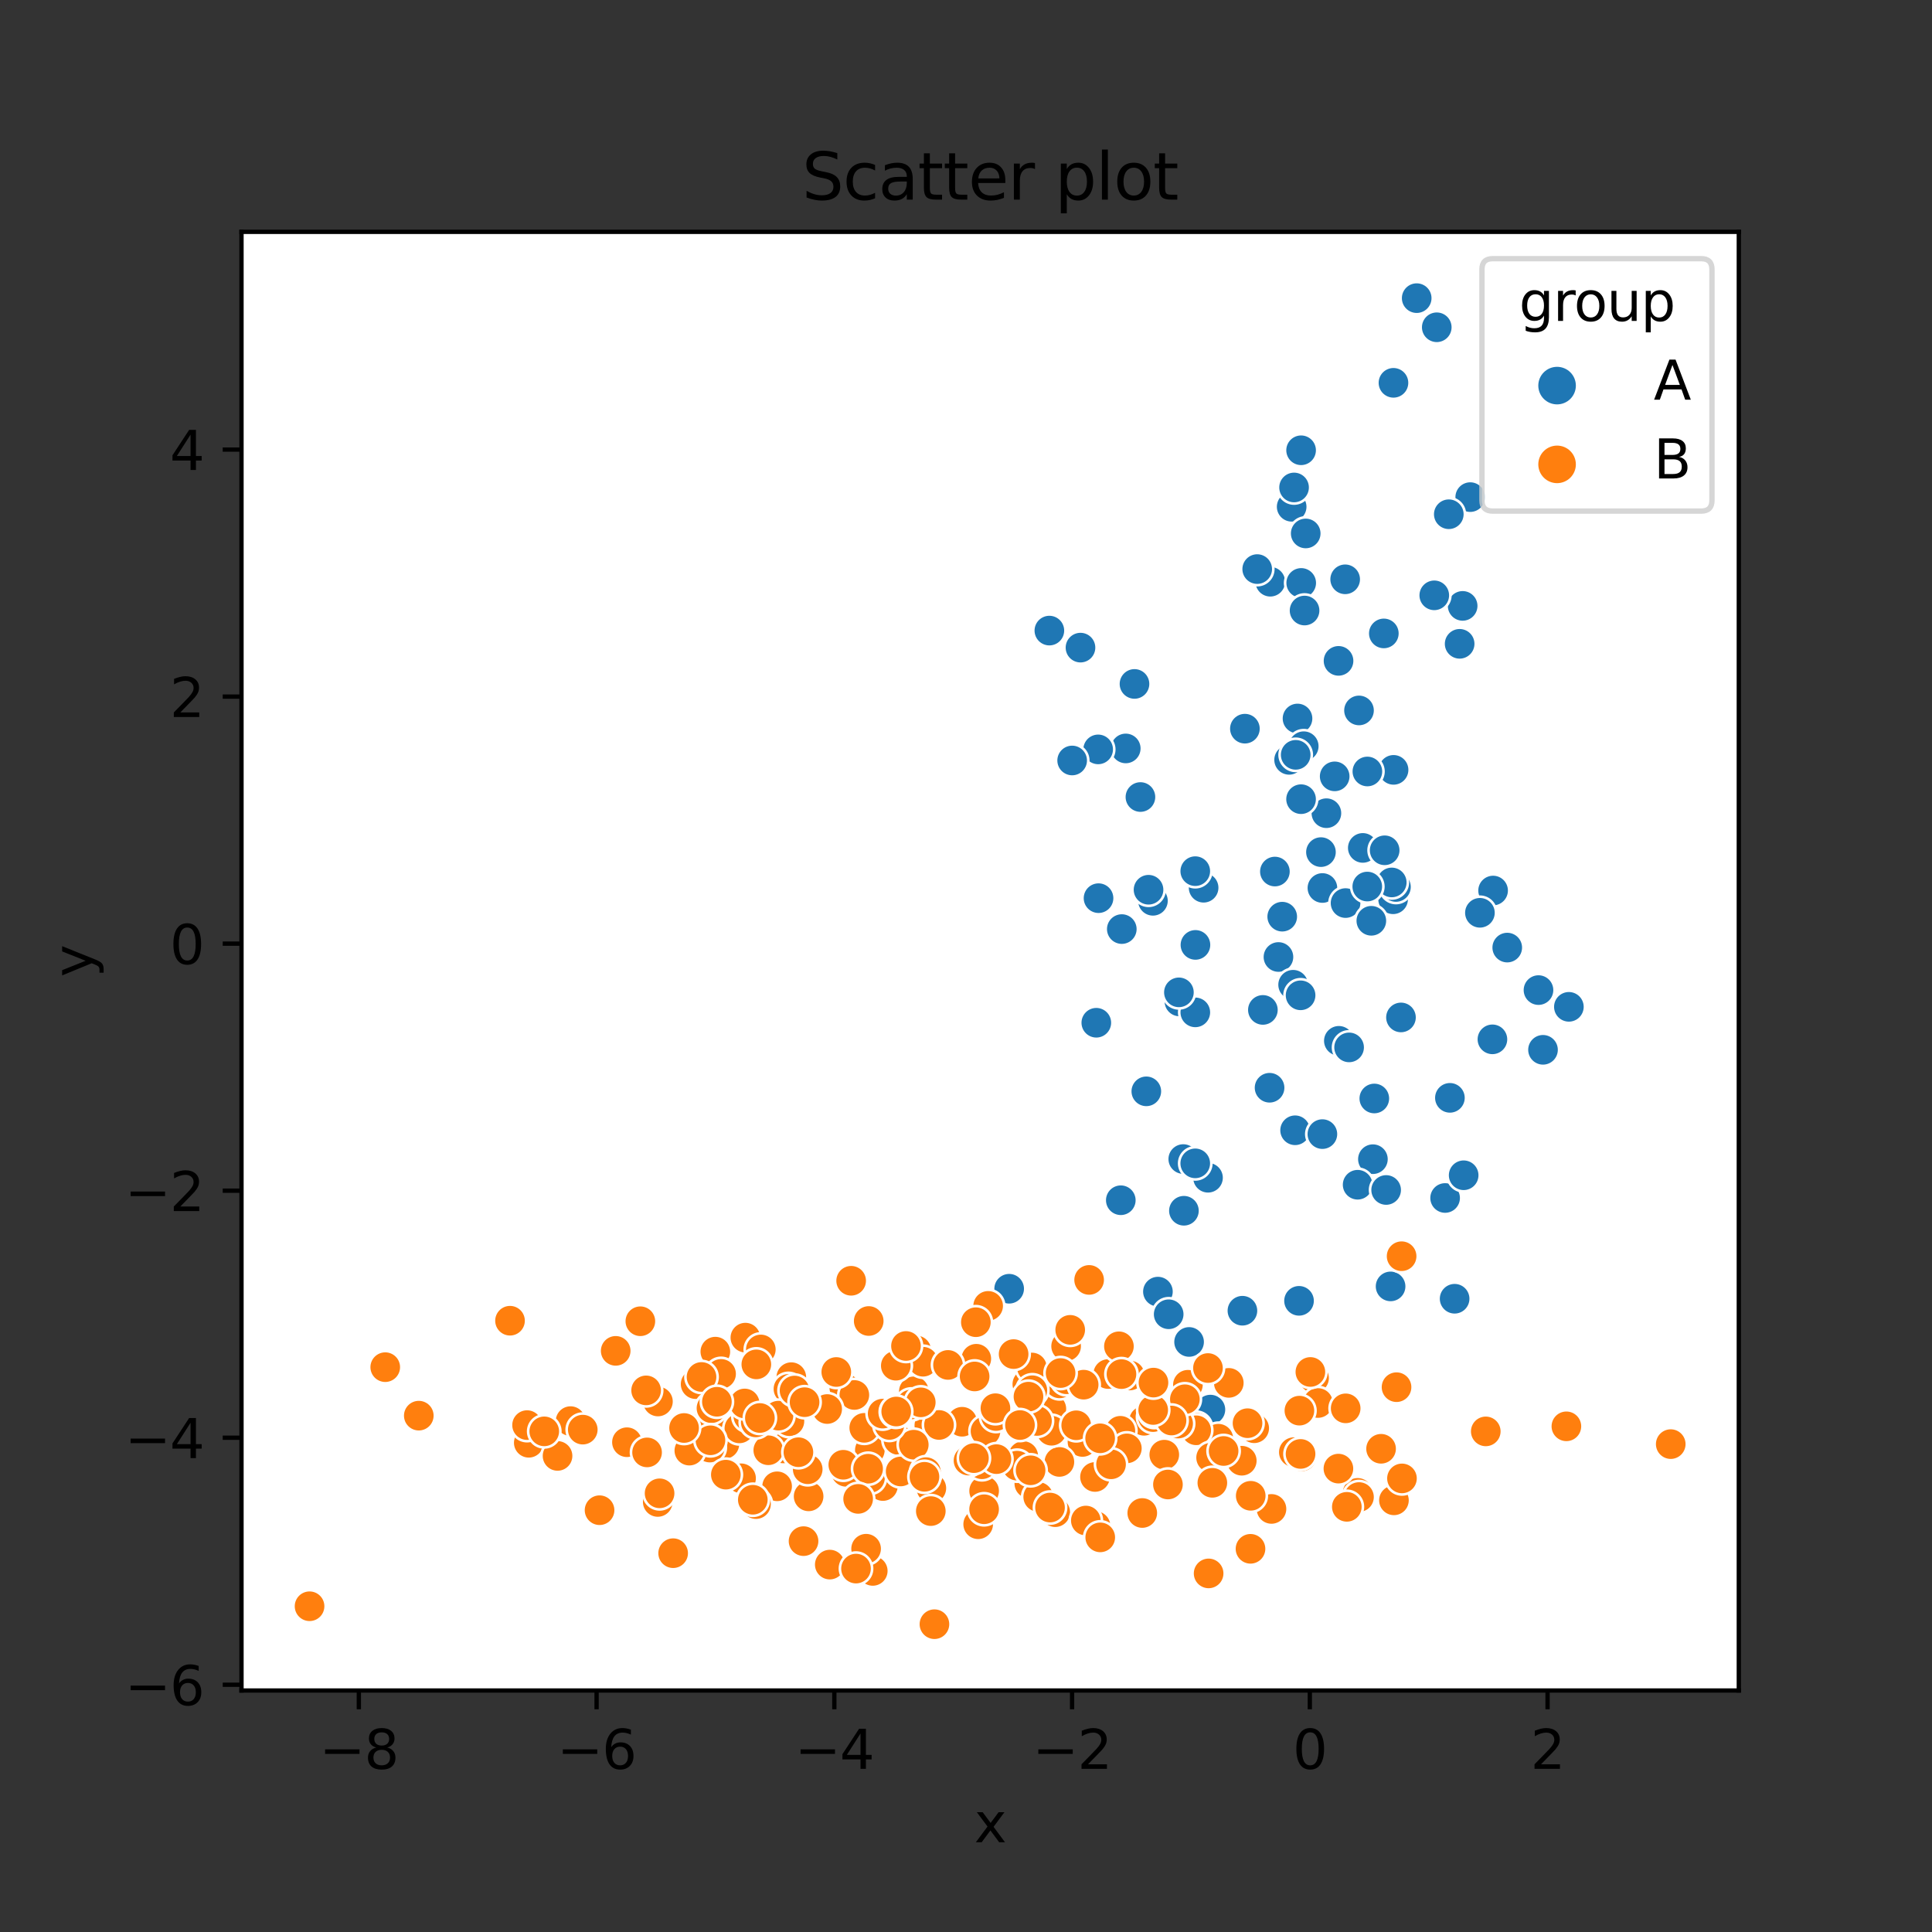 <?xml version="1.0" encoding="utf-8" standalone="no"?>
<!DOCTYPE svg PUBLIC "-//W3C//DTD SVG 1.1//EN"
  "http://www.w3.org/Graphics/SVG/1.1/DTD/svg11.dtd">
<svg xmlns:xlink="http://www.w3.org/1999/xlink" width="360pt" height="360pt" viewBox="0 0 360 360" xmlns="http://www.w3.org/2000/svg" version="1.1">
 <rect x="0" y="0" width="360" height="360" fill="#333333" stroke="none"/>
 <defs>
  <style type="text/css">*{stroke-linejoin: round; stroke-linecap: butt}</style>
 </defs>
 <g id="figure_1">
  <g id="patch_1">
   <path d="M 0 360 
L 360 360 
L 360 0 
L 0 0 
L 0 360 
z
" style="fill: none"/>
  </g>
  <g id="axes_1">
   <g id="patch_2">
    <path d="M 45 315 
L 324 315 
L 324 43.2 
L 45 43.2 
z
" style="fill: #ffffff"/>
   </g>
   <g id="PathCollection_1">
    <defs>
     <path id="C0_0_274f394104" d="M 0 3 
C 0.796 3 1.559 2.684 2.121 2.121 
C 2.684 1.559 3 0.796 3 -0 
C 3 -0.796 2.684 -1.559 2.121 -2.121 
C 1.559 -2.684 0.796 -3 0 -3 
C -0.796 -3 -1.559 -2.684 -2.121 -2.121 
C -2.684 -1.559 -3 -0.796 -3 0 
C -3 0.796 -2.684 1.559 -2.121 2.121 
C -1.559 2.684 -0.796 3 0 3 
z
"/>
    </defs>
    <g clip-path="url(#pbf9c9ac0a7)">
     <use xlink:href="#C0_0_274f394104" x="272.544" y="112.899" style="fill: #1f77b4; stroke: #ffffff; stroke-width: 0.48"/>
    </g>
    <g clip-path="url(#pbf9c9ac0a7)">
     <use xlink:href="#C0_0_274f394104" x="250.653" y="107.946" style="fill: #1f77b4; stroke: #ffffff; stroke-width: 0.48"/>
    </g>
    <g clip-path="url(#pbf9c9ac0a7)">
     <use xlink:href="#C0_0_274f394104" x="249.417" y="123.143" style="fill: #1f77b4; stroke: #ffffff; stroke-width: 0.48"/>
    </g>
    <g clip-path="url(#pbf9c9ac0a7)">
     <use xlink:href="#C0_0_274f394104" x="267.256" y="110.931" style="fill: #1f77b4; stroke: #ffffff; stroke-width: 0.48"/>
    </g>
    <g clip-path="url(#pbf9c9ac0a7)">
     <use xlink:href="#C0_0_274f394104" x="204.696" y="167.361" style="fill: #1f77b4; stroke: #ffffff; stroke-width: 0.48"/>
    </g>
    <g clip-path="url(#pbf9c9ac0a7)">
     <use xlink:href="#C0_0_274f394104" x="259.671" y="143.453" style="fill: #1f77b4; stroke: #ffffff; stroke-width: 0.48"/>
    </g>
    <g clip-path="url(#pbf9c9ac0a7)">
     <use xlink:href="#C0_0_274f394104" x="273.957" y="92.63" style="fill: #1f77b4; stroke: #ffffff; stroke-width: 0.48"/>
    </g>
    <g clip-path="url(#pbf9c9ac0a7)">
     <use xlink:href="#C0_0_274f394104" x="242.055" y="242.39" style="fill: #1f77b4; stroke: #ffffff; stroke-width: 0.48"/>
    </g>
    <g clip-path="url(#pbf9c9ac0a7)">
     <use xlink:href="#C0_0_274f394104" x="255.822" y="215.997" style="fill: #1f77b4; stroke: #ffffff; stroke-width: 0.48"/>
    </g>
    <g clip-path="url(#pbf9c9ac0a7)">
     <use xlink:href="#C0_0_274f394104" x="259.652" y="71.334" style="fill: #1f77b4; stroke: #ffffff; stroke-width: 0.48"/>
    </g>
    <g clip-path="url(#pbf9c9ac0a7)">
     <use xlink:href="#C0_0_274f394104" x="231.969" y="135.778" style="fill: #1f77b4; stroke: #ffffff; stroke-width: 0.48"/>
    </g>
    <g clip-path="url(#pbf9c9ac0a7)">
     <use xlink:href="#C0_0_274f394104" x="259.585" y="167.564" style="fill: #1f77b4; stroke: #ffffff; stroke-width: 0.48"/>
    </g>
    <g clip-path="url(#pbf9c9ac0a7)">
     <use xlink:href="#C0_0_274f394104" x="271.983" y="119.967" style="fill: #1f77b4; stroke: #ffffff; stroke-width: 0.48"/>
    </g>
    <g clip-path="url(#pbf9c9ac0a7)">
     <use xlink:href="#C0_0_274f394104" x="220.606" y="225.606" style="fill: #1f77b4; stroke: #ffffff; stroke-width: 0.48"/>
    </g>
    <g clip-path="url(#pbf9c9ac0a7)">
     <use xlink:href="#C0_0_274f394104" x="231.507" y="244.234" style="fill: #1f77b4; stroke: #ffffff; stroke-width: 0.48"/>
    </g>
    <g clip-path="url(#pbf9c9ac0a7)">
     <use xlink:href="#C0_0_274f394104" x="242.441" y="83.901" style="fill: #1f77b4; stroke: #ffffff; stroke-width: 0.48"/>
    </g>
    <g clip-path="url(#pbf9c9ac0a7)">
     <use xlink:href="#C0_0_274f394104" x="260.116" y="165.275" style="fill: #1f77b4; stroke: #ffffff; stroke-width: 0.48"/>
    </g>
    <g clip-path="url(#pbf9c9ac0a7)">
     <use xlink:href="#C0_0_274f394104" x="256.082" y="204.687" style="fill: #1f77b4; stroke: #ffffff; stroke-width: 0.48"/>
    </g>
    <g clip-path="url(#pbf9c9ac0a7)">
     <use xlink:href="#C0_0_274f394104" x="269.276" y="223.227" style="fill: #1f77b4; stroke: #ffffff; stroke-width: 0.48"/>
    </g>
    <g clip-path="url(#pbf9c9ac0a7)">
     <use xlink:href="#C0_0_274f394104" x="212.503" y="148.515" style="fill: #1f77b4; stroke: #ffffff; stroke-width: 0.48"/>
    </g>
    <g clip-path="url(#pbf9c9ac0a7)">
     <use xlink:href="#C0_0_274f394104" x="253.937" y="157.996" style="fill: #1f77b4; stroke: #ffffff; stroke-width: 0.48"/>
    </g>
    <g clip-path="url(#pbf9c9ac0a7)">
     <use xlink:href="#C0_0_274f394104" x="209.031" y="173.12" style="fill: #1f77b4; stroke: #ffffff; stroke-width: 0.48"/>
    </g>
    <g clip-path="url(#pbf9c9ac0a7)">
     <use xlink:href="#C0_0_274f394104" x="201.333" y="120.675" style="fill: #1f77b4; stroke: #ffffff; stroke-width: 0.48"/>
    </g>
    <g clip-path="url(#pbf9c9ac0a7)">
     <use xlink:href="#C0_0_274f394104" x="271.048" y="242.002" style="fill: #1f77b4; stroke: #ffffff; stroke-width: 0.48"/>
    </g>
    <g clip-path="url(#pbf9c9ac0a7)">
     <use xlink:href="#C0_0_274f394104" x="214.834" y="167.851" style="fill: #1f77b4; stroke: #ffffff; stroke-width: 0.48"/>
    </g>
    <g clip-path="url(#pbf9c9ac0a7)">
     <use xlink:href="#C0_0_274f394104" x="209.768" y="139.46" style="fill: #1f77b4; stroke: #ffffff; stroke-width: 0.48"/>
    </g>
    <g clip-path="url(#pbf9c9ac0a7)">
     <use xlink:href="#C0_0_274f394104" x="246.413" y="165.466" style="fill: #1f77b4; stroke: #ffffff; stroke-width: 0.48"/>
    </g>
    <g clip-path="url(#pbf9c9ac0a7)">
     <use xlink:href="#C0_0_274f394104" x="225.095" y="219.457" style="fill: #1f77b4; stroke: #ffffff; stroke-width: 0.48"/>
    </g>
    <g clip-path="url(#pbf9c9ac0a7)">
     <use xlink:href="#C0_0_274f394104" x="208.845" y="223.646" style="fill: #1f77b4; stroke: #ffffff; stroke-width: 0.48"/>
    </g>
    <g clip-path="url(#pbf9c9ac0a7)">
     <use xlink:href="#C0_0_274f394104" x="214.013" y="165.79" style="fill: #1f77b4; stroke: #ffffff; stroke-width: 0.48"/>
    </g>
    <g clip-path="url(#pbf9c9ac0a7)">
     <use xlink:href="#C0_0_274f394104" x="224.276" y="165.416" style="fill: #1f77b4; stroke: #ffffff; stroke-width: 0.48"/>
    </g>
    <g clip-path="url(#pbf9c9ac0a7)">
     <use xlink:href="#C0_0_274f394104" x="222.721" y="162.328" style="fill: #1f77b4; stroke: #ffffff; stroke-width: 0.48"/>
    </g>
    <g clip-path="url(#pbf9c9ac0a7)">
     <use xlink:href="#C0_0_274f394104" x="278.217" y="165.939" style="fill: #1f77b4; stroke: #ffffff; stroke-width: 0.48"/>
    </g>
    <g clip-path="url(#pbf9c9ac0a7)">
     <use xlink:href="#C0_0_274f394104" x="236.566" y="202.686" style="fill: #1f77b4; stroke: #ffffff; stroke-width: 0.48"/>
    </g>
    <g clip-path="url(#pbf9c9ac0a7)">
     <use xlink:href="#C0_0_274f394104" x="204.281" y="190.574" style="fill: #1f77b4; stroke: #ffffff; stroke-width: 0.48"/>
    </g>
    <g clip-path="url(#pbf9c9ac0a7)">
     <use xlink:href="#C0_0_274f394104" x="240.206" y="141.586" style="fill: #1f77b4; stroke: #ffffff; stroke-width: 0.48"/>
    </g>
    <g clip-path="url(#pbf9c9ac0a7)">
     <use xlink:href="#C0_0_274f394104" x="235.32" y="188.183" style="fill: #1f77b4; stroke: #ffffff; stroke-width: 0.48"/>
    </g>
    <g clip-path="url(#pbf9c9ac0a7)">
     <use xlink:href="#C0_0_274f394104" x="263.981" y="55.555" style="fill: #1f77b4; stroke: #ffffff; stroke-width: 0.48"/>
    </g>
    <g clip-path="url(#pbf9c9ac0a7)">
     <use xlink:href="#C0_0_274f394104" x="241.773" y="133.881" style="fill: #1f77b4; stroke: #ffffff; stroke-width: 0.48"/>
    </g>
    <g clip-path="url(#pbf9c9ac0a7)">
     <use xlink:href="#C0_0_274f394104" x="280.853" y="176.569" style="fill: #1f77b4; stroke: #ffffff; stroke-width: 0.48"/>
    </g>
    <g clip-path="url(#pbf9c9ac0a7)">
     <use xlink:href="#C0_0_274f394104" x="242.933" y="139.045" style="fill: #1f77b4; stroke: #ffffff; stroke-width: 0.48"/>
    </g>
    <g clip-path="url(#pbf9c9ac0a7)">
     <use xlink:href="#C0_0_274f394104" x="213.6" y="203.354" style="fill: #1f77b4; stroke: #ffffff; stroke-width: 0.48"/>
    </g>
    <g clip-path="url(#pbf9c9ac0a7)">
     <use xlink:href="#C0_0_274f394104" x="249.477" y="193.941" style="fill: #1f77b4; stroke: #ffffff; stroke-width: 0.48"/>
    </g>
    <g clip-path="url(#pbf9c9ac0a7)">
     <use xlink:href="#C0_0_274f394104" x="270.169" y="204.567" style="fill: #1f77b4; stroke: #ffffff; stroke-width: 0.48"/>
    </g>
    <g clip-path="url(#pbf9c9ac0a7)">
     <use xlink:href="#C0_0_274f394104" x="278.091" y="193.666" style="fill: #1f77b4; stroke: #ffffff; stroke-width: 0.48"/>
    </g>
    <g clip-path="url(#pbf9c9ac0a7)">
     <use xlink:href="#C0_0_274f394104" x="238.221" y="178.323" style="fill: #1f77b4; stroke: #ffffff; stroke-width: 0.48"/>
    </g>
    <g clip-path="url(#pbf9c9ac0a7)">
     <use xlink:href="#C0_0_274f394104" x="250.724" y="168.273" style="fill: #1f77b4; stroke: #ffffff; stroke-width: 0.48"/>
    </g>
    <g clip-path="url(#pbf9c9ac0a7)">
     <use xlink:href="#C0_0_274f394104" x="253.231" y="132.38" style="fill: #1f77b4; stroke: #ffffff; stroke-width: 0.48"/>
    </g>
    <g clip-path="url(#pbf9c9ac0a7)">
     <use xlink:href="#C0_0_274f394104" x="236.7" y="108.396" style="fill: #1f77b4; stroke: #ffffff; stroke-width: 0.48"/>
    </g>
    <g clip-path="url(#pbf9c9ac0a7)">
     <use xlink:href="#C0_0_274f394104" x="275.761" y="170.086" style="fill: #1f77b4; stroke: #ffffff; stroke-width: 0.48"/>
    </g>
    <g clip-path="url(#pbf9c9ac0a7)">
     <use xlink:href="#C0_0_274f394104" x="219.771" y="186.605" style="fill: #1f77b4; stroke: #ffffff; stroke-width: 0.48"/>
    </g>
    <g clip-path="url(#pbf9c9ac0a7)">
     <use xlink:href="#C0_0_274f394104" x="251.386" y="195.168" style="fill: #1f77b4; stroke: #ffffff; stroke-width: 0.48"/>
    </g>
    <g clip-path="url(#pbf9c9ac0a7)">
     <use xlink:href="#C0_0_274f394104" x="240.683" y="94.431" style="fill: #1f77b4; stroke: #ffffff; stroke-width: 0.48"/>
    </g>
    <g clip-path="url(#pbf9c9ac0a7)">
     <use xlink:href="#C0_0_274f394104" x="204.626" y="139.638" style="fill: #1f77b4; stroke: #ffffff; stroke-width: 0.48"/>
    </g>
    <g clip-path="url(#pbf9c9ac0a7)">
     <use xlink:href="#C0_0_274f394104" x="261.051" y="189.584" style="fill: #1f77b4; stroke: #ffffff; stroke-width: 0.48"/>
    </g>
    <g clip-path="url(#pbf9c9ac0a7)">
     <use xlink:href="#C0_0_274f394104" x="238.924" y="170.809" style="fill: #1f77b4; stroke: #ffffff; stroke-width: 0.48"/>
    </g>
    <g clip-path="url(#pbf9c9ac0a7)">
     <use xlink:href="#C0_0_274f394104" x="248.698" y="144.664" style="fill: #1f77b4; stroke: #ffffff; stroke-width: 0.48"/>
    </g>
    <g clip-path="url(#pbf9c9ac0a7)">
     <use xlink:href="#C0_0_274f394104" x="221.569" y="250.052" style="fill: #1f77b4; stroke: #ffffff; stroke-width: 0.48"/>
    </g>
    <g clip-path="url(#pbf9c9ac0a7)">
     <use xlink:href="#C0_0_274f394104" x="286.675" y="184.489" style="fill: #1f77b4; stroke: #ffffff; stroke-width: 0.48"/>
    </g>
    <g clip-path="url(#pbf9c9ac0a7)">
     <use xlink:href="#C0_0_274f394104" x="241.324" y="210.61" style="fill: #1f77b4; stroke: #ffffff; stroke-width: 0.48"/>
    </g>
    <g clip-path="url(#pbf9c9ac0a7)">
     <use xlink:href="#C0_0_274f394104" x="240.955" y="183.494" style="fill: #1f77b4; stroke: #ffffff; stroke-width: 0.48"/>
    </g>
    <g clip-path="url(#pbf9c9ac0a7)">
     <use xlink:href="#C0_0_274f394104" x="225.542" y="262.658" style="fill: #1f77b4; stroke: #ffffff; stroke-width: 0.48"/>
    </g>
    <g clip-path="url(#pbf9c9ac0a7)">
     <use xlink:href="#C0_0_274f394104" x="241.434" y="140.653" style="fill: #1f77b4; stroke: #ffffff; stroke-width: 0.48"/>
    </g>
    <g clip-path="url(#pbf9c9ac0a7)">
     <use xlink:href="#C0_0_274f394104" x="246.407" y="211.325" style="fill: #1f77b4; stroke: #ffffff; stroke-width: 0.48"/>
    </g>
    <g clip-path="url(#pbf9c9ac0a7)">
     <use xlink:href="#C0_0_274f394104" x="257.857" y="118.029" style="fill: #1f77b4; stroke: #ffffff; stroke-width: 0.48"/>
    </g>
    <g clip-path="url(#pbf9c9ac0a7)">
     <use xlink:href="#C0_0_274f394104" x="222.728" y="188.64" style="fill: #1f77b4; stroke: #ffffff; stroke-width: 0.48"/>
    </g>
    <g clip-path="url(#pbf9c9ac0a7)">
     <use xlink:href="#C0_0_274f394104" x="259.332" y="164.43" style="fill: #1f77b4; stroke: #ffffff; stroke-width: 0.48"/>
    </g>
    <g clip-path="url(#pbf9c9ac0a7)">
     <use xlink:href="#C0_0_274f394104" x="234.263" y="106.04" style="fill: #1f77b4; stroke: #ffffff; stroke-width: 0.48"/>
    </g>
    <g clip-path="url(#pbf9c9ac0a7)">
     <use xlink:href="#C0_0_274f394104" x="220.486" y="215.973" style="fill: #1f77b4; stroke: #ffffff; stroke-width: 0.48"/>
    </g>
    <g clip-path="url(#pbf9c9ac0a7)">
     <use xlink:href="#C0_0_274f394104" x="211.396" y="127.441" style="fill: #1f77b4; stroke: #ffffff; stroke-width: 0.48"/>
    </g>
    <g clip-path="url(#pbf9c9ac0a7)">
     <use xlink:href="#C0_0_274f394104" x="254.792" y="143.755" style="fill: #1f77b4; stroke: #ffffff; stroke-width: 0.48"/>
    </g>
    <g clip-path="url(#pbf9c9ac0a7)">
     <use xlink:href="#C0_0_274f394104" x="237.558" y="162.4" style="fill: #1f77b4; stroke: #ffffff; stroke-width: 0.48"/>
    </g>
    <g clip-path="url(#pbf9c9ac0a7)">
     <use xlink:href="#C0_0_274f394104" x="269.962" y="95.821" style="fill: #1f77b4; stroke: #ffffff; stroke-width: 0.48"/>
    </g>
    <g clip-path="url(#pbf9c9ac0a7)">
     <use xlink:href="#C0_0_274f394104" x="255.527" y="171.575" style="fill: #1f77b4; stroke: #ffffff; stroke-width: 0.48"/>
    </g>
    <g clip-path="url(#pbf9c9ac0a7)">
     <use xlink:href="#C0_0_274f394104" x="215.762" y="240.675" style="fill: #1f77b4; stroke: #ffffff; stroke-width: 0.48"/>
    </g>
    <g clip-path="url(#pbf9c9ac0a7)">
     <use xlink:href="#C0_0_274f394104" x="222.717" y="216.774" style="fill: #1f77b4; stroke: #ffffff; stroke-width: 0.48"/>
    </g>
    <g clip-path="url(#pbf9c9ac0a7)">
     <use xlink:href="#C0_0_274f394104" x="241.13" y="90.831" style="fill: #1f77b4; stroke: #ffffff; stroke-width: 0.48"/>
    </g>
    <g clip-path="url(#pbf9c9ac0a7)">
     <use xlink:href="#C0_0_274f394104" x="258.012" y="158.44" style="fill: #1f77b4; stroke: #ffffff; stroke-width: 0.48"/>
    </g>
    <g clip-path="url(#pbf9c9ac0a7)">
     <use xlink:href="#C0_0_274f394104" x="242.462" y="108.62" style="fill: #1f77b4; stroke: #ffffff; stroke-width: 0.48"/>
    </g>
    <g clip-path="url(#pbf9c9ac0a7)">
     <use xlink:href="#C0_0_274f394104" x="188.043" y="240.137" style="fill: #1f77b4; stroke: #ffffff; stroke-width: 0.48"/>
    </g>
    <g clip-path="url(#pbf9c9ac0a7)">
     <use xlink:href="#C0_0_274f394104" x="219.672" y="184.91" style="fill: #1f77b4; stroke: #ffffff; stroke-width: 0.48"/>
    </g>
    <g clip-path="url(#pbf9c9ac0a7)">
     <use xlink:href="#C0_0_274f394104" x="195.534" y="117.502" style="fill: #1f77b4; stroke: #ffffff; stroke-width: 0.48"/>
    </g>
    <g clip-path="url(#pbf9c9ac0a7)">
     <use xlink:href="#C0_0_274f394104" x="246.14" y="158.778" style="fill: #1f77b4; stroke: #ffffff; stroke-width: 0.48"/>
    </g>
    <g clip-path="url(#pbf9c9ac0a7)">
     <use xlink:href="#C0_0_274f394104" x="222.753" y="176.069" style="fill: #1f77b4; stroke: #ffffff; stroke-width: 0.48"/>
    </g>
    <g clip-path="url(#pbf9c9ac0a7)">
     <use xlink:href="#C0_0_274f394104" x="272.732" y="218.992" style="fill: #1f77b4; stroke: #ffffff; stroke-width: 0.48"/>
    </g>
    <g clip-path="url(#pbf9c9ac0a7)">
     <use xlink:href="#C0_0_274f394104" x="243.087" y="113.764" style="fill: #1f77b4; stroke: #ffffff; stroke-width: 0.48"/>
    </g>
    <g clip-path="url(#pbf9c9ac0a7)">
     <use xlink:href="#C0_0_274f394104" x="217.767" y="244.894" style="fill: #1f77b4; stroke: #ffffff; stroke-width: 0.48"/>
    </g>
    <g clip-path="url(#pbf9c9ac0a7)">
     <use xlink:href="#C0_0_274f394104" x="287.517" y="195.617" style="fill: #1f77b4; stroke: #ffffff; stroke-width: 0.48"/>
    </g>
    <g clip-path="url(#pbf9c9ac0a7)">
     <use xlink:href="#C0_0_274f394104" x="252.976" y="220.758" style="fill: #1f77b4; stroke: #ffffff; stroke-width: 0.48"/>
    </g>
    <g clip-path="url(#pbf9c9ac0a7)">
     <use xlink:href="#C0_0_274f394104" x="267.72" y="60.983" style="fill: #1f77b4; stroke: #ffffff; stroke-width: 0.48"/>
    </g>
    <g clip-path="url(#pbf9c9ac0a7)">
     <use xlink:href="#C0_0_274f394104" x="259.116" y="239.702" style="fill: #1f77b4; stroke: #ffffff; stroke-width: 0.48"/>
    </g>
    <g clip-path="url(#pbf9c9ac0a7)">
     <use xlink:href="#C0_0_274f394104" x="247.156" y="151.527" style="fill: #1f77b4; stroke: #ffffff; stroke-width: 0.48"/>
    </g>
    <g clip-path="url(#pbf9c9ac0a7)">
     <use xlink:href="#C0_0_274f394104" x="254.772" y="165.196" style="fill: #1f77b4; stroke: #ffffff; stroke-width: 0.48"/>
    </g>
    <g clip-path="url(#pbf9c9ac0a7)">
     <use xlink:href="#C0_0_274f394104" x="258.288" y="221.735" style="fill: #1f77b4; stroke: #ffffff; stroke-width: 0.48"/>
    </g>
    <g clip-path="url(#pbf9c9ac0a7)">
     <use xlink:href="#C0_0_274f394104" x="242.346" y="185.462" style="fill: #1f77b4; stroke: #ffffff; stroke-width: 0.48"/>
    </g>
    <g clip-path="url(#pbf9c9ac0a7)">
     <use xlink:href="#C0_0_274f394104" x="215.335" y="263.372" style="fill: #1f77b4; stroke: #ffffff; stroke-width: 0.48"/>
    </g>
    <g clip-path="url(#pbf9c9ac0a7)">
     <use xlink:href="#C0_0_274f394104" x="292.338" y="187.609" style="fill: #1f77b4; stroke: #ffffff; stroke-width: 0.48"/>
    </g>
    <g clip-path="url(#pbf9c9ac0a7)">
     <use xlink:href="#C0_0_274f394104" x="199.781" y="141.705" style="fill: #1f77b4; stroke: #ffffff; stroke-width: 0.48"/>
    </g>
    <g clip-path="url(#pbf9c9ac0a7)">
     <use xlink:href="#C0_0_274f394104" x="242.435" y="148.914" style="fill: #1f77b4; stroke: #ffffff; stroke-width: 0.48"/>
    </g>
    <g clip-path="url(#pbf9c9ac0a7)">
     <use xlink:href="#C0_0_274f394104" x="243.3" y="99.401" style="fill: #1f77b4; stroke: #ffffff; stroke-width: 0.48"/>
    </g>
    <g clip-path="url(#pbf9c9ac0a7)">
     <use xlink:href="#C0_0_274f394104" x="252.976" y="278.174" style="fill: #ff7f0e; stroke: #ffffff; stroke-width: 0.48"/>
    </g>
    <g clip-path="url(#pbf9c9ac0a7)">
     <use xlink:href="#C0_0_274f394104" x="222.878" y="266.02" style="fill: #ff7f0e; stroke: #ffffff; stroke-width: 0.48"/>
    </g>
    <g clip-path="url(#pbf9c9ac0a7)">
     <use xlink:href="#C0_0_274f394104" x="125.431" y="289.414" style="fill: #ff7f0e; stroke: #ffffff; stroke-width: 0.48"/>
    </g>
    <g clip-path="url(#pbf9c9ac0a7)">
     <use xlink:href="#C0_0_274f394104" x="201.707" y="268.687" style="fill: #ff7f0e; stroke: #ffffff; stroke-width: 0.48"/>
    </g>
    <g clip-path="url(#pbf9c9ac0a7)">
     <use xlink:href="#C0_0_274f394104" x="134.981" y="269.073" style="fill: #ff7f0e; stroke: #ffffff; stroke-width: 0.48"/>
    </g>
    <g clip-path="url(#pbf9c9ac0a7)">
     <use xlink:href="#C0_0_274f394104" x="179.275" y="264.922" style="fill: #ff7f0e; stroke: #ffffff; stroke-width: 0.48"/>
    </g>
    <g clip-path="url(#pbf9c9ac0a7)">
     <use xlink:href="#C0_0_274f394104" x="170.285" y="259.252" style="fill: #ff7f0e; stroke: #ffffff; stroke-width: 0.48"/>
    </g>
    <g clip-path="url(#pbf9c9ac0a7)">
     <use xlink:href="#C0_0_274f394104" x="147.449" y="256.614" style="fill: #ff7f0e; stroke: #ffffff; stroke-width: 0.48"/>
    </g>
    <g clip-path="url(#pbf9c9ac0a7)">
     <use xlink:href="#C0_0_274f394104" x="150.674" y="278.824" style="fill: #ff7f0e; stroke: #ffffff; stroke-width: 0.48"/>
    </g>
    <g clip-path="url(#pbf9c9ac0a7)">
     <use xlink:href="#C0_0_274f394104" x="95.034" y="246.097" style="fill: #ff7f0e; stroke: #ffffff; stroke-width: 0.48"/>
    </g>
    <g clip-path="url(#pbf9c9ac0a7)">
     <use xlink:href="#C0_0_274f394104" x="116.823" y="268.737" style="fill: #ff7f0e; stroke: #ffffff; stroke-width: 0.48"/>
    </g>
    <g clip-path="url(#pbf9c9ac0a7)">
     <use xlink:href="#C0_0_274f394104" x="169.085" y="270.046" style="fill: #ff7f0e; stroke: #ffffff; stroke-width: 0.48"/>
    </g>
    <g clip-path="url(#pbf9c9ac0a7)">
     <use xlink:href="#C0_0_274f394104" x="183.378" y="277.81" style="fill: #ff7f0e; stroke: #ffffff; stroke-width: 0.48"/>
    </g>
    <g clip-path="url(#pbf9c9ac0a7)">
     <use xlink:href="#C0_0_274f394104" x="227.025" y="268.083" style="fill: #ff7f0e; stroke: #ffffff; stroke-width: 0.48"/>
    </g>
    <g clip-path="url(#pbf9c9ac0a7)">
     <use xlink:href="#C0_0_274f394104" x="182.976" y="272.844" style="fill: #ff7f0e; stroke: #ffffff; stroke-width: 0.48"/>
    </g>
    <g clip-path="url(#pbf9c9ac0a7)">
     <use xlink:href="#C0_0_274f394104" x="157.328" y="258.598" style="fill: #ff7f0e; stroke: #ffffff; stroke-width: 0.48"/>
    </g>
    <g clip-path="url(#pbf9c9ac0a7)">
     <use xlink:href="#C0_0_274f394104" x="193.946" y="263.78" style="fill: #ff7f0e; stroke: #ffffff; stroke-width: 0.48"/>
    </g>
    <g clip-path="url(#pbf9c9ac0a7)">
     <use xlink:href="#C0_0_274f394104" x="145.942" y="269.894" style="fill: #ff7f0e; stroke: #ffffff; stroke-width: 0.48"/>
    </g>
    <g clip-path="url(#pbf9c9ac0a7)">
     <use xlink:href="#C0_0_274f394104" x="170.731" y="251.628" style="fill: #ff7f0e; stroke: #ffffff; stroke-width: 0.48"/>
    </g>
    <g clip-path="url(#pbf9c9ac0a7)">
     <use xlink:href="#C0_0_274f394104" x="173.17" y="265.601" style="fill: #ff7f0e; stroke: #ffffff; stroke-width: 0.48"/>
    </g>
    <g clip-path="url(#pbf9c9ac0a7)">
     <use xlink:href="#C0_0_274f394104" x="119.321" y="246.195" style="fill: #ff7f0e; stroke: #ffffff; stroke-width: 0.48"/>
    </g>
    <g clip-path="url(#pbf9c9ac0a7)">
     <use xlink:href="#C0_0_274f394104" x="195.905" y="262.511" style="fill: #ff7f0e; stroke: #ffffff; stroke-width: 0.48"/>
    </g>
    <g clip-path="url(#pbf9c9ac0a7)">
     <use xlink:href="#C0_0_274f394104" x="174.968" y="265.521" style="fill: #ff7f0e; stroke: #ffffff; stroke-width: 0.48"/>
    </g>
    <g clip-path="url(#pbf9c9ac0a7)">
     <use xlink:href="#C0_0_274f394104" x="222.897" y="266.515" style="fill: #ff7f0e; stroke: #ffffff; stroke-width: 0.48"/>
    </g>
    <g clip-path="url(#pbf9c9ac0a7)">
     <use xlink:href="#C0_0_274f394104" x="162.081" y="270.224" style="fill: #ff7f0e; stroke: #ffffff; stroke-width: 0.48"/>
    </g>
    <g clip-path="url(#pbf9c9ac0a7)">
     <use xlink:href="#C0_0_274f394104" x="202.943" y="238.494" style="fill: #ff7f0e; stroke: #ffffff; stroke-width: 0.48"/>
    </g>
    <g clip-path="url(#pbf9c9ac0a7)">
     <use xlink:href="#C0_0_274f394104" x="181.919" y="253.184" style="fill: #ff7f0e; stroke: #ffffff; stroke-width: 0.48"/>
    </g>
    <g clip-path="url(#pbf9c9ac0a7)">
     <use xlink:href="#C0_0_274f394104" x="132.163" y="264.499" style="fill: #ff7f0e; stroke: #ffffff; stroke-width: 0.48"/>
    </g>
    <g clip-path="url(#pbf9c9ac0a7)">
     <use xlink:href="#C0_0_274f394104" x="244.856" y="256.79" style="fill: #ff7f0e; stroke: #ffffff; stroke-width: 0.48"/>
    </g>
    <g clip-path="url(#pbf9c9ac0a7)">
     <use xlink:href="#C0_0_274f394104" x="180.467" y="272.154" style="fill: #ff7f0e; stroke: #ffffff; stroke-width: 0.48"/>
    </g>
    <g clip-path="url(#pbf9c9ac0a7)">
     <use xlink:href="#C0_0_274f394104" x="137.773" y="266.16" style="fill: #ff7f0e; stroke: #ffffff; stroke-width: 0.48"/>
    </g>
    <g clip-path="url(#pbf9c9ac0a7)">
     <use xlink:href="#C0_0_274f394104" x="233.701" y="266.133" style="fill: #ff7f0e; stroke: #ffffff; stroke-width: 0.48"/>
    </g>
    <g clip-path="url(#pbf9c9ac0a7)">
     <use xlink:href="#C0_0_274f394104" x="191.799" y="276.443" style="fill: #ff7f0e; stroke: #ffffff; stroke-width: 0.48"/>
    </g>
    <g clip-path="url(#pbf9c9ac0a7)">
     <use xlink:href="#C0_0_274f394104" x="191.428" y="257.914" style="fill: #ff7f0e; stroke: #ffffff; stroke-width: 0.48"/>
    </g>
    <g clip-path="url(#pbf9c9ac0a7)">
     <use xlink:href="#C0_0_274f394104" x="159.198" y="259.935" style="fill: #ff7f0e; stroke: #ffffff; stroke-width: 0.48"/>
    </g>
    <g clip-path="url(#pbf9c9ac0a7)">
     <use xlink:href="#C0_0_274f394104" x="197.429" y="257.771" style="fill: #ff7f0e; stroke: #ffffff; stroke-width: 0.48"/>
    </g>
    <g clip-path="url(#pbf9c9ac0a7)">
     <use xlink:href="#C0_0_274f394104" x="171.995" y="253.739" style="fill: #ff7f0e; stroke: #ffffff; stroke-width: 0.48"/>
    </g>
    <g clip-path="url(#pbf9c9ac0a7)">
     <use xlink:href="#C0_0_274f394104" x="129.62" y="257.912" style="fill: #ff7f0e; stroke: #ffffff; stroke-width: 0.48"/>
    </g>
    <g clip-path="url(#pbf9c9ac0a7)">
     <use xlink:href="#C0_0_274f394104" x="144.805" y="276.951" style="fill: #ff7f0e; stroke: #ffffff; stroke-width: 0.48"/>
    </g>
    <g clip-path="url(#pbf9c9ac0a7)">
     <use xlink:href="#C0_0_274f394104" x="196.627" y="281.771" style="fill: #ff7f0e; stroke: #ffffff; stroke-width: 0.48"/>
    </g>
    <g clip-path="url(#pbf9c9ac0a7)">
     <use xlink:href="#C0_0_274f394104" x="245.589" y="261.431" style="fill: #ff7f0e; stroke: #ffffff; stroke-width: 0.48"/>
    </g>
    <g clip-path="url(#pbf9c9ac0a7)">
     <use xlink:href="#C0_0_274f394104" x="146.915" y="258.802" style="fill: #ff7f0e; stroke: #ffffff; stroke-width: 0.48"/>
    </g>
    <g clip-path="url(#pbf9c9ac0a7)">
     <use xlink:href="#C0_0_274f394104" x="276.852" y="266.718" style="fill: #ff7f0e; stroke: #ffffff; stroke-width: 0.48"/>
    </g>
    <g clip-path="url(#pbf9c9ac0a7)">
     <use xlink:href="#C0_0_274f394104" x="232.459" y="265.193" style="fill: #ff7f0e; stroke: #ffffff; stroke-width: 0.48"/>
    </g>
    <g clip-path="url(#pbf9c9ac0a7)">
     <use xlink:href="#C0_0_274f394104" x="213.174" y="264.742" style="fill: #ff7f0e; stroke: #ffffff; stroke-width: 0.48"/>
    </g>
    <g clip-path="url(#pbf9c9ac0a7)">
     <use xlink:href="#C0_0_274f394104" x="183.635" y="266.672" style="fill: #ff7f0e; stroke: #ffffff; stroke-width: 0.48"/>
    </g>
    <g clip-path="url(#pbf9c9ac0a7)">
     <use xlink:href="#C0_0_274f394104" x="212.844" y="281.925" style="fill: #ff7f0e; stroke: #ffffff; stroke-width: 0.48"/>
    </g>
    <g clip-path="url(#pbf9c9ac0a7)">
     <use xlink:href="#C0_0_274f394104" x="138.086" y="275.456" style="fill: #ff7f0e; stroke: #ffffff; stroke-width: 0.48"/>
    </g>
    <g clip-path="url(#pbf9c9ac0a7)">
     <use xlink:href="#C0_0_274f394104" x="253.229" y="278.951" style="fill: #ff7f0e; stroke: #ffffff; stroke-width: 0.48"/>
    </g>
    <g clip-path="url(#pbf9c9ac0a7)">
     <use xlink:href="#C0_0_274f394104" x="193.455" y="278.927" style="fill: #ff7f0e; stroke: #ffffff; stroke-width: 0.48"/>
    </g>
    <g clip-path="url(#pbf9c9ac0a7)">
     <use xlink:href="#C0_0_274f394104" x="228.967" y="257.678" style="fill: #ff7f0e; stroke: #ffffff; stroke-width: 0.48"/>
    </g>
    <g clip-path="url(#pbf9c9ac0a7)">
     <use xlink:href="#C0_0_274f394104" x="154.13" y="262.552" style="fill: #ff7f0e; stroke: #ffffff; stroke-width: 0.48"/>
    </g>
    <g clip-path="url(#pbf9c9ac0a7)">
     <use xlink:href="#C0_0_274f394104" x="164.518" y="276.902" style="fill: #ff7f0e; stroke: #ffffff; stroke-width: 0.48"/>
    </g>
    <g clip-path="url(#pbf9c9ac0a7)">
     <use xlink:href="#C0_0_274f394104" x="71.785" y="254.751" style="fill: #ff7f0e; stroke: #ffffff; stroke-width: 0.48"/>
    </g>
    <g clip-path="url(#pbf9c9ac0a7)">
     <use xlink:href="#C0_0_274f394104" x="174.119" y="302.645" style="fill: #ff7f0e; stroke: #ffffff; stroke-width: 0.48"/>
    </g>
    <g clip-path="url(#pbf9c9ac0a7)">
     <use xlink:href="#C0_0_274f394104" x="106.313" y="264.804" style="fill: #ff7f0e; stroke: #ffffff; stroke-width: 0.48"/>
    </g>
    <g clip-path="url(#pbf9c9ac0a7)">
     <use xlink:href="#C0_0_274f394104" x="129.783" y="269.125" style="fill: #ff7f0e; stroke: #ffffff; stroke-width: 0.48"/>
    </g>
    <g clip-path="url(#pbf9c9ac0a7)">
     <use xlink:href="#C0_0_274f394104" x="132.261" y="269.734" style="fill: #ff7f0e; stroke: #ffffff; stroke-width: 0.48"/>
    </g>
    <g clip-path="url(#pbf9c9ac0a7)">
     <use xlink:href="#C0_0_274f394104" x="57.682" y="299.301" style="fill: #ff7f0e; stroke: #ffffff; stroke-width: 0.48"/>
    </g>
    <g clip-path="url(#pbf9c9ac0a7)">
     <use xlink:href="#C0_0_274f394104" x="195.656" y="280.909" style="fill: #ff7f0e; stroke: #ffffff; stroke-width: 0.48"/>
    </g>
    <g clip-path="url(#pbf9c9ac0a7)">
     <use xlink:href="#C0_0_274f394104" x="214.851" y="264.055" style="fill: #ff7f0e; stroke: #ffffff; stroke-width: 0.48"/>
    </g>
    <g clip-path="url(#pbf9c9ac0a7)">
     <use xlink:href="#C0_0_274f394104" x="162.109" y="275.389" style="fill: #ff7f0e; stroke: #ffffff; stroke-width: 0.48"/>
    </g>
    <g clip-path="url(#pbf9c9ac0a7)">
     <use xlink:href="#C0_0_274f394104" x="185.578" y="263.858" style="fill: #ff7f0e; stroke: #ffffff; stroke-width: 0.48"/>
    </g>
    <g clip-path="url(#pbf9c9ac0a7)">
     <use xlink:href="#C0_0_274f394104" x="139.444" y="263.88" style="fill: #ff7f0e; stroke: #ffffff; stroke-width: 0.48"/>
    </g>
    <g clip-path="url(#pbf9c9ac0a7)">
     <use xlink:href="#C0_0_274f394104" x="122.599" y="261.149" style="fill: #ff7f0e; stroke: #ffffff; stroke-width: 0.48"/>
    </g>
    <g clip-path="url(#pbf9c9ac0a7)">
     <use xlink:href="#C0_0_274f394104" x="149.729" y="287.168" style="fill: #ff7f0e; stroke: #ffffff; stroke-width: 0.48"/>
    </g>
    <g clip-path="url(#pbf9c9ac0a7)">
     <use xlink:href="#C0_0_274f394104" x="176.649" y="254.334" style="fill: #ff7f0e; stroke: #ffffff; stroke-width: 0.48"/>
    </g>
    <g clip-path="url(#pbf9c9ac0a7)">
     <use xlink:href="#C0_0_274f394104" x="185.485" y="262.399" style="fill: #ff7f0e; stroke: #ffffff; stroke-width: 0.48"/>
    </g>
    <g clip-path="url(#pbf9c9ac0a7)">
     <use xlink:href="#C0_0_274f394104" x="233.012" y="288.599" style="fill: #ff7f0e; stroke: #ffffff; stroke-width: 0.48"/>
    </g>
    <g clip-path="url(#pbf9c9ac0a7)">
     <use xlink:href="#C0_0_274f394104" x="138.89" y="249.249" style="fill: #ff7f0e; stroke: #ffffff; stroke-width: 0.48"/>
    </g>
    <g clip-path="url(#pbf9c9ac0a7)">
     <use xlink:href="#C0_0_274f394104" x="219.527" y="265.262" style="fill: #ff7f0e; stroke: #ffffff; stroke-width: 0.48"/>
    </g>
    <g clip-path="url(#pbf9c9ac0a7)">
     <use xlink:href="#C0_0_274f394104" x="182.27" y="284.021" style="fill: #ff7f0e; stroke: #ffffff; stroke-width: 0.48"/>
    </g>
    <g clip-path="url(#pbf9c9ac0a7)">
     <use xlink:href="#C0_0_274f394104" x="242.535" y="271.382" style="fill: #ff7f0e; stroke: #ffffff; stroke-width: 0.48"/>
    </g>
    <g clip-path="url(#pbf9c9ac0a7)">
     <use xlink:href="#C0_0_274f394104" x="166.921" y="254.477" style="fill: #ff7f0e; stroke: #ffffff; stroke-width: 0.48"/>
    </g>
    <g clip-path="url(#pbf9c9ac0a7)">
     <use xlink:href="#C0_0_274f394104" x="132.573" y="262.391" style="fill: #ff7f0e; stroke: #ffffff; stroke-width: 0.48"/>
    </g>
    <g clip-path="url(#pbf9c9ac0a7)">
     <use xlink:href="#C0_0_274f394104" x="241.088" y="270.589" style="fill: #ff7f0e; stroke: #ffffff; stroke-width: 0.48"/>
    </g>
    <g clip-path="url(#pbf9c9ac0a7)">
     <use xlink:href="#C0_0_274f394104" x="169.802" y="261.699" style="fill: #ff7f0e; stroke: #ffffff; stroke-width: 0.48"/>
    </g>
    <g clip-path="url(#pbf9c9ac0a7)">
     <use xlink:href="#C0_0_274f394104" x="250.962" y="280.776" style="fill: #ff7f0e; stroke: #ffffff; stroke-width: 0.48"/>
    </g>
    <g clip-path="url(#pbf9c9ac0a7)">
     <use xlink:href="#C0_0_274f394104" x="197.402" y="272.408" style="fill: #ff7f0e; stroke: #ffffff; stroke-width: 0.48"/>
    </g>
    <g clip-path="url(#pbf9c9ac0a7)">
     <use xlink:href="#C0_0_274f394104" x="190.668" y="271.313" style="fill: #ff7f0e; stroke: #ffffff; stroke-width: 0.48"/>
    </g>
    <g clip-path="url(#pbf9c9ac0a7)">
     <use xlink:href="#C0_0_274f394104" x="259.741" y="279.566" style="fill: #ff7f0e; stroke: #ffffff; stroke-width: 0.48"/>
    </g>
    <g clip-path="url(#pbf9c9ac0a7)">
     <use xlink:href="#C0_0_274f394104" x="158.6" y="238.653" style="fill: #ff7f0e; stroke: #ffffff; stroke-width: 0.48"/>
    </g>
    <g clip-path="url(#pbf9c9ac0a7)">
     <use xlink:href="#C0_0_274f394104" x="216.948" y="271.056" style="fill: #ff7f0e; stroke: #ffffff; stroke-width: 0.48"/>
    </g>
    <g clip-path="url(#pbf9c9ac0a7)">
     <use xlink:href="#C0_0_274f394104" x="236.922" y="281.167" style="fill: #ff7f0e; stroke: #ffffff; stroke-width: 0.48"/>
    </g>
    <g clip-path="url(#pbf9c9ac0a7)">
     <use xlink:href="#C0_0_274f394104" x="120.397" y="259.076" style="fill: #ff7f0e; stroke: #ffffff; stroke-width: 0.48"/>
    </g>
    <g clip-path="url(#pbf9c9ac0a7)">
     <use xlink:href="#C0_0_274f394104" x="161.042" y="266.056" style="fill: #ff7f0e; stroke: #ffffff; stroke-width: 0.48"/>
    </g>
    <g clip-path="url(#pbf9c9ac0a7)">
     <use xlink:href="#C0_0_274f394104" x="143.159" y="270.235" style="fill: #ff7f0e; stroke: #ffffff; stroke-width: 0.48"/>
    </g>
    <g clip-path="url(#pbf9c9ac0a7)">
     <use xlink:href="#C0_0_274f394104" x="221.351" y="258.03" style="fill: #ff7f0e; stroke: #ffffff; stroke-width: 0.48"/>
    </g>
    <g clip-path="url(#pbf9c9ac0a7)">
     <use xlink:href="#C0_0_274f394104" x="217.628" y="276.615" style="fill: #ff7f0e; stroke: #ffffff; stroke-width: 0.48"/>
    </g>
    <g clip-path="url(#pbf9c9ac0a7)">
     <use xlink:href="#C0_0_274f394104" x="250.747" y="262.425" style="fill: #ff7f0e; stroke: #ffffff; stroke-width: 0.48"/>
    </g>
    <g clip-path="url(#pbf9c9ac0a7)">
     <use xlink:href="#C0_0_274f394104" x="192.286" y="254.812" style="fill: #ff7f0e; stroke: #ffffff; stroke-width: 0.48"/>
    </g>
    <g clip-path="url(#pbf9c9ac0a7)">
     <use xlink:href="#C0_0_274f394104" x="195.936" y="266.597" style="fill: #ff7f0e; stroke: #ffffff; stroke-width: 0.48"/>
    </g>
    <g clip-path="url(#pbf9c9ac0a7)">
     <use xlink:href="#C0_0_274f394104" x="128.449" y="270.303" style="fill: #ff7f0e; stroke: #ffffff; stroke-width: 0.48"/>
    </g>
    <g clip-path="url(#pbf9c9ac0a7)">
     <use xlink:href="#C0_0_274f394104" x="150.506" y="273.774" style="fill: #ff7f0e; stroke: #ffffff; stroke-width: 0.48"/>
    </g>
    <g clip-path="url(#pbf9c9ac0a7)">
     <use xlink:href="#C0_0_274f394104" x="198.656" y="250.846" style="fill: #ff7f0e; stroke: #ffffff; stroke-width: 0.48"/>
    </g>
    <g clip-path="url(#pbf9c9ac0a7)">
     <use xlink:href="#C0_0_274f394104" x="78.036" y="263.787" style="fill: #ff7f0e; stroke: #ffffff; stroke-width: 0.48"/>
    </g>
    <g clip-path="url(#pbf9c9ac0a7)">
     <use xlink:href="#C0_0_274f394104" x="133.293" y="251.859" style="fill: #ff7f0e; stroke: #ffffff; stroke-width: 0.48"/>
    </g>
    <g clip-path="url(#pbf9c9ac0a7)">
     <use xlink:href="#C0_0_274f394104" x="204.134" y="284.354" style="fill: #ff7f0e; stroke: #ffffff; stroke-width: 0.48"/>
    </g>
    <g clip-path="url(#pbf9c9ac0a7)">
     <use xlink:href="#C0_0_274f394104" x="98.53" y="268.841" style="fill: #ff7f0e; stroke: #ffffff; stroke-width: 0.48"/>
    </g>
    <g clip-path="url(#pbf9c9ac0a7)">
     <use xlink:href="#C0_0_274f394104" x="192.362" y="259.052" style="fill: #ff7f0e; stroke: #ffffff; stroke-width: 0.48"/>
    </g>
    <g clip-path="url(#pbf9c9ac0a7)">
     <use xlink:href="#C0_0_274f394104" x="154.618" y="291.54" style="fill: #ff7f0e; stroke: #ffffff; stroke-width: 0.48"/>
    </g>
    <g clip-path="url(#pbf9c9ac0a7)">
     <use xlink:href="#C0_0_274f394104" x="225.209" y="293.182" style="fill: #ff7f0e; stroke: #ffffff; stroke-width: 0.48"/>
    </g>
    <g clip-path="url(#pbf9c9ac0a7)">
     <use xlink:href="#C0_0_274f394104" x="103.891" y="271.289" style="fill: #ff7f0e; stroke: #ffffff; stroke-width: 0.48"/>
    </g>
    <g clip-path="url(#pbf9c9ac0a7)">
     <use xlink:href="#C0_0_274f394104" x="122.563" y="279.868" style="fill: #ff7f0e; stroke: #ffffff; stroke-width: 0.48"/>
    </g>
    <g clip-path="url(#pbf9c9ac0a7)">
     <use xlink:href="#C0_0_274f394104" x="193.228" y="264.775" style="fill: #ff7f0e; stroke: #ffffff; stroke-width: 0.48"/>
    </g>
    <g clip-path="url(#pbf9c9ac0a7)">
     <use xlink:href="#C0_0_274f394104" x="167.421" y="268.317" style="fill: #ff7f0e; stroke: #ffffff; stroke-width: 0.48"/>
    </g>
    <g clip-path="url(#pbf9c9ac0a7)">
     <use xlink:href="#C0_0_274f394104" x="147.098" y="264.818" style="fill: #ff7f0e; stroke: #ffffff; stroke-width: 0.48"/>
    </g>
    <g clip-path="url(#pbf9c9ac0a7)">
     <use xlink:href="#C0_0_274f394104" x="134.362" y="256.005" style="fill: #ff7f0e; stroke: #ffffff; stroke-width: 0.48"/>
    </g>
    <g clip-path="url(#pbf9c9ac0a7)">
     <use xlink:href="#C0_0_274f394104" x="111.719" y="281.405" style="fill: #ff7f0e; stroke: #ffffff; stroke-width: 0.48"/>
    </g>
    <g clip-path="url(#pbf9c9ac0a7)">
     <use xlink:href="#C0_0_274f394104" x="261.17" y="234.077" style="fill: #ff7f0e; stroke: #ffffff; stroke-width: 0.48"/>
    </g>
    <g clip-path="url(#pbf9c9ac0a7)">
     <use xlink:href="#C0_0_274f394104" x="206.496" y="256.031" style="fill: #ff7f0e; stroke: #ffffff; stroke-width: 0.48"/>
    </g>
    <g clip-path="url(#pbf9c9ac0a7)">
     <use xlink:href="#C0_0_274f394104" x="167.824" y="274.186" style="fill: #ff7f0e; stroke: #ffffff; stroke-width: 0.48"/>
    </g>
    <g clip-path="url(#pbf9c9ac0a7)">
     <use xlink:href="#C0_0_274f394104" x="141.769" y="251.451" style="fill: #ff7f0e; stroke: #ffffff; stroke-width: 0.48"/>
    </g>
    <g clip-path="url(#pbf9c9ac0a7)">
     <use xlink:href="#C0_0_274f394104" x="233.054" y="278.719" style="fill: #ff7f0e; stroke: #ffffff; stroke-width: 0.48"/>
    </g>
    <g clip-path="url(#pbf9c9ac0a7)">
     <use xlink:href="#C0_0_274f394104" x="202.33" y="283.332" style="fill: #ff7f0e; stroke: #ffffff; stroke-width: 0.48"/>
    </g>
    <g clip-path="url(#pbf9c9ac0a7)">
     <use xlink:href="#C0_0_274f394104" x="135.251" y="274.779" style="fill: #ff7f0e; stroke: #ffffff; stroke-width: 0.48"/>
    </g>
    <g clip-path="url(#pbf9c9ac0a7)">
     <use xlink:href="#C0_0_274f394104" x="220.782" y="260.728" style="fill: #ff7f0e; stroke: #ffffff; stroke-width: 0.48"/>
    </g>
    <g clip-path="url(#pbf9c9ac0a7)">
     <use xlink:href="#C0_0_274f394104" x="148.772" y="270.6" style="fill: #ff7f0e; stroke: #ffffff; stroke-width: 0.48"/>
    </g>
    <g clip-path="url(#pbf9c9ac0a7)">
     <use xlink:href="#C0_0_274f394104" x="242.34" y="270.919" style="fill: #ff7f0e; stroke: #ffffff; stroke-width: 0.48"/>
    </g>
    <g clip-path="url(#pbf9c9ac0a7)">
     <use xlink:href="#C0_0_274f394104" x="170.268" y="269.198" style="fill: #ff7f0e; stroke: #ffffff; stroke-width: 0.48"/>
    </g>
    <g clip-path="url(#pbf9c9ac0a7)">
     <use xlink:href="#C0_0_274f394104" x="225.671" y="271.611" style="fill: #ff7f0e; stroke: #ffffff; stroke-width: 0.48"/>
    </g>
    <g clip-path="url(#pbf9c9ac0a7)">
     <use xlink:href="#C0_0_274f394104" x="140.828" y="265.044" style="fill: #ff7f0e; stroke: #ffffff; stroke-width: 0.48"/>
    </g>
    <g clip-path="url(#pbf9c9ac0a7)">
     <use xlink:href="#C0_0_274f394104" x="249.394" y="273.655" style="fill: #ff7f0e; stroke: #ffffff; stroke-width: 0.48"/>
    </g>
    <g clip-path="url(#pbf9c9ac0a7)">
     <use xlink:href="#C0_0_274f394104" x="157.653" y="274.252" style="fill: #ff7f0e; stroke: #ffffff; stroke-width: 0.48"/>
    </g>
    <g clip-path="url(#pbf9c9ac0a7)">
     <use xlink:href="#C0_0_274f394104" x="183.373" y="281.226" style="fill: #ff7f0e; stroke: #ffffff; stroke-width: 0.48"/>
    </g>
    <g clip-path="url(#pbf9c9ac0a7)">
     <use xlink:href="#C0_0_274f394104" x="122.904" y="278.259" style="fill: #ff7f0e; stroke: #ffffff; stroke-width: 0.48"/>
    </g>
    <g clip-path="url(#pbf9c9ac0a7)">
     <use xlink:href="#C0_0_274f394104" x="242.125" y="262.855" style="fill: #ff7f0e; stroke: #ffffff; stroke-width: 0.48"/>
    </g>
    <g clip-path="url(#pbf9c9ac0a7)">
     <use xlink:href="#C0_0_274f394104" x="138.759" y="261.516" style="fill: #ff7f0e; stroke: #ffffff; stroke-width: 0.48"/>
    </g>
    <g clip-path="url(#pbf9c9ac0a7)">
     <use xlink:href="#C0_0_274f394104" x="145.055" y="263.786" style="fill: #ff7f0e; stroke: #ffffff; stroke-width: 0.48"/>
    </g>
    <g clip-path="url(#pbf9c9ac0a7)">
     <use xlink:href="#C0_0_274f394104" x="208.764" y="266.607" style="fill: #ff7f0e; stroke: #ffffff; stroke-width: 0.48"/>
    </g>
    <g clip-path="url(#pbf9c9ac0a7)">
     <use xlink:href="#C0_0_274f394104" x="171.571" y="261.306" style="fill: #ff7f0e; stroke: #ffffff; stroke-width: 0.48"/>
    </g>
    <g clip-path="url(#pbf9c9ac0a7)">
     <use xlink:href="#C0_0_274f394104" x="165.722" y="265.518" style="fill: #ff7f0e; stroke: #ffffff; stroke-width: 0.48"/>
    </g>
    <g clip-path="url(#pbf9c9ac0a7)">
     <use xlink:href="#C0_0_274f394104" x="210.52" y="256.303" style="fill: #ff7f0e; stroke: #ffffff; stroke-width: 0.48"/>
    </g>
    <g clip-path="url(#pbf9c9ac0a7)">
     <use xlink:href="#C0_0_274f394104" x="184.127" y="243.332" style="fill: #ff7f0e; stroke: #ffffff; stroke-width: 0.48"/>
    </g>
    <g clip-path="url(#pbf9c9ac0a7)">
     <use xlink:href="#C0_0_274f394104" x="189.521" y="273.105" style="fill: #ff7f0e; stroke: #ffffff; stroke-width: 0.48"/>
    </g>
    <g clip-path="url(#pbf9c9ac0a7)">
     <use xlink:href="#C0_0_274f394104" x="181.607" y="256.483" style="fill: #ff7f0e; stroke: #ffffff; stroke-width: 0.48"/>
    </g>
    <g clip-path="url(#pbf9c9ac0a7)">
     <use xlink:href="#C0_0_274f394104" x="108.591" y="266.391" style="fill: #ff7f0e; stroke: #ffffff; stroke-width: 0.48"/>
    </g>
    <g clip-path="url(#pbf9c9ac0a7)">
     <use xlink:href="#C0_0_274f394104" x="185.669" y="271.887" style="fill: #ff7f0e; stroke: #ffffff; stroke-width: 0.48"/>
    </g>
    <g clip-path="url(#pbf9c9ac0a7)">
     <use xlink:href="#C0_0_274f394104" x="164.47" y="263.408" style="fill: #ff7f0e; stroke: #ffffff; stroke-width: 0.48"/>
    </g>
    <g clip-path="url(#pbf9c9ac0a7)">
     <use xlink:href="#C0_0_274f394104" x="191.64" y="260.246" style="fill: #ff7f0e; stroke: #ffffff; stroke-width: 0.48"/>
    </g>
    <g clip-path="url(#pbf9c9ac0a7)">
     <use xlink:href="#C0_0_274f394104" x="209.973" y="269.884" style="fill: #ff7f0e; stroke: #ffffff; stroke-width: 0.48"/>
    </g>
    <g clip-path="url(#pbf9c9ac0a7)">
     <use xlink:href="#C0_0_274f394104" x="257.343" y="269.959" style="fill: #ff7f0e; stroke: #ffffff; stroke-width: 0.48"/>
    </g>
    <g clip-path="url(#pbf9c9ac0a7)">
     <use xlink:href="#C0_0_274f394104" x="225.903" y="276.3" style="fill: #ff7f0e; stroke: #ffffff; stroke-width: 0.48"/>
    </g>
    <g clip-path="url(#pbf9c9ac0a7)">
     <use xlink:href="#C0_0_274f394104" x="148.052" y="259.107" style="fill: #ff7f0e; stroke: #ffffff; stroke-width: 0.48"/>
    </g>
    <g clip-path="url(#pbf9c9ac0a7)">
     <use xlink:href="#C0_0_274f394104" x="261.236" y="275.48" style="fill: #ff7f0e; stroke: #ffffff; stroke-width: 0.48"/>
    </g>
    <g clip-path="url(#pbf9c9ac0a7)">
     <use xlink:href="#C0_0_274f394104" x="198.725" y="257.004" style="fill: #ff7f0e; stroke: #ffffff; stroke-width: 0.48"/>
    </g>
    <g clip-path="url(#pbf9c9ac0a7)">
     <use xlink:href="#C0_0_274f394104" x="173.543" y="277.301" style="fill: #ff7f0e; stroke: #ffffff; stroke-width: 0.48"/>
    </g>
    <g clip-path="url(#pbf9c9ac0a7)">
     <use xlink:href="#C0_0_274f394104" x="201.924" y="258.013" style="fill: #ff7f0e; stroke: #ffffff; stroke-width: 0.48"/>
    </g>
    <g clip-path="url(#pbf9c9ac0a7)">
     <use xlink:href="#C0_0_274f394104" x="291.874" y="265.775" style="fill: #ff7f0e; stroke: #ffffff; stroke-width: 0.48"/>
    </g>
    <g clip-path="url(#pbf9c9ac0a7)">
     <use xlink:href="#C0_0_274f394104" x="130.719" y="256.578" style="fill: #ff7f0e; stroke: #ffffff; stroke-width: 0.48"/>
    </g>
    <g clip-path="url(#pbf9c9ac0a7)">
     <use xlink:href="#C0_0_274f394104" x="172.545" y="274.314" style="fill: #ff7f0e; stroke: #ffffff; stroke-width: 0.48"/>
    </g>
    <g clip-path="url(#pbf9c9ac0a7)">
     <use xlink:href="#C0_0_274f394104" x="132.383" y="268.378" style="fill: #ff7f0e; stroke: #ffffff; stroke-width: 0.48"/>
    </g>
    <g clip-path="url(#pbf9c9ac0a7)">
     <use xlink:href="#C0_0_274f394104" x="208.495" y="250.864" style="fill: #ff7f0e; stroke: #ffffff; stroke-width: 0.48"/>
    </g>
    <g clip-path="url(#pbf9c9ac0a7)">
     <use xlink:href="#C0_0_274f394104" x="166.914" y="263.087" style="fill: #ff7f0e; stroke: #ffffff; stroke-width: 0.48"/>
    </g>
    <g clip-path="url(#pbf9c9ac0a7)">
     <use xlink:href="#C0_0_274f394104" x="161.873" y="246.15" style="fill: #ff7f0e; stroke: #ffffff; stroke-width: 0.48"/>
    </g>
    <g clip-path="url(#pbf9c9ac0a7)">
     <use xlink:href="#C0_0_274f394104" x="204.037" y="275.212" style="fill: #ff7f0e; stroke: #ffffff; stroke-width: 0.48"/>
    </g>
    <g clip-path="url(#pbf9c9ac0a7)">
     <use xlink:href="#C0_0_274f394104" x="168.817" y="250.803" style="fill: #ff7f0e; stroke: #ffffff; stroke-width: 0.48"/>
    </g>
    <g clip-path="url(#pbf9c9ac0a7)">
     <use xlink:href="#C0_0_274f394104" x="207.028" y="272.852" style="fill: #ff7f0e; stroke: #ffffff; stroke-width: 0.48"/>
    </g>
    <g clip-path="url(#pbf9c9ac0a7)">
     <use xlink:href="#C0_0_274f394104" x="140.869" y="280.267" style="fill: #ff7f0e; stroke: #ffffff; stroke-width: 0.48"/>
    </g>
    <g clip-path="url(#pbf9c9ac0a7)">
     <use xlink:href="#C0_0_274f394104" x="231.387" y="272.185" style="fill: #ff7f0e; stroke: #ffffff; stroke-width: 0.48"/>
    </g>
    <g clip-path="url(#pbf9c9ac0a7)">
     <use xlink:href="#C0_0_274f394104" x="98.211" y="265.547" style="fill: #ff7f0e; stroke: #ffffff; stroke-width: 0.48"/>
    </g>
    <g clip-path="url(#pbf9c9ac0a7)">
     <use xlink:href="#C0_0_274f394104" x="181.479" y="271.702" style="fill: #ff7f0e; stroke: #ffffff; stroke-width: 0.48"/>
    </g>
    <g clip-path="url(#pbf9c9ac0a7)">
     <use xlink:href="#C0_0_274f394104" x="197.626" y="255.846" style="fill: #ff7f0e; stroke: #ffffff; stroke-width: 0.48"/>
    </g>
    <g clip-path="url(#pbf9c9ac0a7)">
     <use xlink:href="#C0_0_274f394104" x="172.259" y="275.18" style="fill: #ff7f0e; stroke: #ffffff; stroke-width: 0.48"/>
    </g>
    <g clip-path="url(#pbf9c9ac0a7)">
     <use xlink:href="#C0_0_274f394104" x="228.002" y="270.371" style="fill: #ff7f0e; stroke: #ffffff; stroke-width: 0.48"/>
    </g>
    <g clip-path="url(#pbf9c9ac0a7)">
     <use xlink:href="#C0_0_274f394104" x="140.276" y="279.458" style="fill: #ff7f0e; stroke: #ffffff; stroke-width: 0.48"/>
    </g>
    <g clip-path="url(#pbf9c9ac0a7)">
     <use xlink:href="#C0_0_274f394104" x="188.873" y="252.313" style="fill: #ff7f0e; stroke: #ffffff; stroke-width: 0.48"/>
    </g>
    <g clip-path="url(#pbf9c9ac0a7)">
     <use xlink:href="#C0_0_274f394104" x="149.921" y="261.276" style="fill: #ff7f0e; stroke: #ffffff; stroke-width: 0.48"/>
    </g>
    <g clip-path="url(#pbf9c9ac0a7)">
     <use xlink:href="#C0_0_274f394104" x="205.014" y="286.467" style="fill: #ff7f0e; stroke: #ffffff; stroke-width: 0.48"/>
    </g>
    <g clip-path="url(#pbf9c9ac0a7)">
     <use xlink:href="#C0_0_274f394104" x="120.573" y="270.635" style="fill: #ff7f0e; stroke: #ffffff; stroke-width: 0.48"/>
    </g>
    <g clip-path="url(#pbf9c9ac0a7)">
     <use xlink:href="#C0_0_274f394104" x="162.627" y="292.717" style="fill: #ff7f0e; stroke: #ffffff; stroke-width: 0.48"/>
    </g>
    <g clip-path="url(#pbf9c9ac0a7)">
     <use xlink:href="#C0_0_274f394104" x="244.17" y="255.645" style="fill: #ff7f0e; stroke: #ffffff; stroke-width: 0.48"/>
    </g>
    <g clip-path="url(#pbf9c9ac0a7)">
     <use xlink:href="#C0_0_274f394104" x="114.726" y="251.712" style="fill: #ff7f0e; stroke: #ffffff; stroke-width: 0.48"/>
    </g>
    <g clip-path="url(#pbf9c9ac0a7)">
     <use xlink:href="#C0_0_274f394104" x="215.072" y="263.112" style="fill: #ff7f0e; stroke: #ffffff; stroke-width: 0.48"/>
    </g>
    <g clip-path="url(#pbf9c9ac0a7)">
     <use xlink:href="#C0_0_274f394104" x="133.584" y="261.198" style="fill: #ff7f0e; stroke: #ffffff; stroke-width: 0.48"/>
    </g>
    <g clip-path="url(#pbf9c9ac0a7)">
     <use xlink:href="#C0_0_274f394104" x="311.318" y="269.09" style="fill: #ff7f0e; stroke: #ffffff; stroke-width: 0.48"/>
    </g>
    <g clip-path="url(#pbf9c9ac0a7)">
     <use xlink:href="#C0_0_274f394104" x="200.538" y="265.582" style="fill: #ff7f0e; stroke: #ffffff; stroke-width: 0.48"/>
    </g>
    <g clip-path="url(#pbf9c9ac0a7)">
     <use xlink:href="#C0_0_274f394104" x="192.037" y="273.968" style="fill: #ff7f0e; stroke: #ffffff; stroke-width: 0.48"/>
    </g>
    <g clip-path="url(#pbf9c9ac0a7)">
     <use xlink:href="#C0_0_274f394104" x="204.995" y="268.008" style="fill: #ff7f0e; stroke: #ffffff; stroke-width: 0.48"/>
    </g>
    <g clip-path="url(#pbf9c9ac0a7)">
     <use xlink:href="#C0_0_274f394104" x="225.087" y="254.914" style="fill: #ff7f0e; stroke: #ffffff; stroke-width: 0.48"/>
    </g>
    <g clip-path="url(#pbf9c9ac0a7)">
     <use xlink:href="#C0_0_274f394104" x="181.836" y="246.374" style="fill: #ff7f0e; stroke: #ffffff; stroke-width: 0.48"/>
    </g>
    <g clip-path="url(#pbf9c9ac0a7)">
     <use xlink:href="#C0_0_274f394104" x="161.386" y="288.582" style="fill: #ff7f0e; stroke: #ffffff; stroke-width: 0.48"/>
    </g>
    <g clip-path="url(#pbf9c9ac0a7)">
     <use xlink:href="#C0_0_274f394104" x="101.414" y="266.711" style="fill: #ff7f0e; stroke: #ffffff; stroke-width: 0.48"/>
    </g>
    <g clip-path="url(#pbf9c9ac0a7)">
     <use xlink:href="#C0_0_274f394104" x="127.467" y="266.086" style="fill: #ff7f0e; stroke: #ffffff; stroke-width: 0.48"/>
    </g>
    <g clip-path="url(#pbf9c9ac0a7)">
     <use xlink:href="#C0_0_274f394104" x="218.298" y="264.694" style="fill: #ff7f0e; stroke: #ffffff; stroke-width: 0.48"/>
    </g>
    <g clip-path="url(#pbf9c9ac0a7)">
     <use xlink:href="#C0_0_274f394104" x="208.968" y="256.045" style="fill: #ff7f0e; stroke: #ffffff; stroke-width: 0.48"/>
    </g>
    <g clip-path="url(#pbf9c9ac0a7)">
     <use xlink:href="#C0_0_274f394104" x="190.054" y="265.535" style="fill: #ff7f0e; stroke: #ffffff; stroke-width: 0.48"/>
    </g>
    <g clip-path="url(#pbf9c9ac0a7)">
     <use xlink:href="#C0_0_274f394104" x="141.594" y="264.222" style="fill: #ff7f0e; stroke: #ffffff; stroke-width: 0.48"/>
    </g>
    <g clip-path="url(#pbf9c9ac0a7)">
     <use xlink:href="#C0_0_274f394104" x="157.139" y="272.938" style="fill: #ff7f0e; stroke: #ffffff; stroke-width: 0.48"/>
    </g>
    <g clip-path="url(#pbf9c9ac0a7)">
     <use xlink:href="#C0_0_274f394104" x="161.76" y="273.674" style="fill: #ff7f0e; stroke: #ffffff; stroke-width: 0.48"/>
    </g>
    <g clip-path="url(#pbf9c9ac0a7)">
     <use xlink:href="#C0_0_274f394104" x="159.505" y="292.284" style="fill: #ff7f0e; stroke: #ffffff; stroke-width: 0.48"/>
    </g>
    <g clip-path="url(#pbf9c9ac0a7)">
     <use xlink:href="#C0_0_274f394104" x="140.932" y="254.231" style="fill: #ff7f0e; stroke: #ffffff; stroke-width: 0.48"/>
    </g>
    <g clip-path="url(#pbf9c9ac0a7)">
     <use xlink:href="#C0_0_274f394104" x="199.417" y="247.798" style="fill: #ff7f0e; stroke: #ffffff; stroke-width: 0.48"/>
    </g>
    <g clip-path="url(#pbf9c9ac0a7)">
     <use xlink:href="#C0_0_274f394104" x="260.224" y="258.481" style="fill: #ff7f0e; stroke: #ffffff; stroke-width: 0.48"/>
    </g>
    <g clip-path="url(#pbf9c9ac0a7)">
     <use xlink:href="#C0_0_274f394104" x="155.831" y="255.651" style="fill: #ff7f0e; stroke: #ffffff; stroke-width: 0.48"/>
    </g>
    <g clip-path="url(#pbf9c9ac0a7)">
     <use xlink:href="#C0_0_274f394104" x="214.883" y="262.73" style="fill: #ff7f0e; stroke: #ffffff; stroke-width: 0.48"/>
    </g>
    <g clip-path="url(#pbf9c9ac0a7)">
     <use xlink:href="#C0_0_274f394104" x="214.934" y="257.627" style="fill: #ff7f0e; stroke: #ffffff; stroke-width: 0.48"/>
    </g>
    <g clip-path="url(#pbf9c9ac0a7)">
     <use xlink:href="#C0_0_274f394104" x="173.443" y="281.569" style="fill: #ff7f0e; stroke: #ffffff; stroke-width: 0.48"/>
    </g>
    <g clip-path="url(#pbf9c9ac0a7)">
     <use xlink:href="#C0_0_274f394104" x="159.902" y="279.296" style="fill: #ff7f0e; stroke: #ffffff; stroke-width: 0.48"/>
    </g>
    <g clip-path="url(#pbf9c9ac0a7)">
     <use xlink:href="#C0_0_274f394104" x="166.998" y="263.016" style="fill: #ff7f0e; stroke: #ffffff; stroke-width: 0.48"/>
    </g>
   </g>
   <g id="PathCollection_2"/>
   <g id="PathCollection_3"/>
   <g id="matplotlib.axis_1">
    <g id="xtick_1">
     <g id="line2d_1">
      <defs>
       <path id="m380065f721" d="M 0 0 
L 0 3.5 
" style="stroke: #000000; stroke-width: 0.8"/>
      </defs>
      <g>
       <use xlink:href="#m380065f721" x="66.864" y="315" style="stroke: #000000; stroke-width: 0.8"/>
      </g>
     </g>
     <g id="text_1">
      <!-- −8 -->
      <g transform="translate(59.493 329.598)scale(0.1 -0.1)">
       <defs>
        <path id="DejaVuSans-2212" d="M 678 2272 
L 4684 2272 
L 4684 1741 
L 678 1741 
L 678 2272 
z
" transform="scale(0.016)"/>
        <path id="DejaVuSans-38" d="M 2034 2216 
Q 1584 2216 1326 1975 
Q 1069 1734 1069 1313 
Q 1069 891 1326 650 
Q 1584 409 2034 409 
Q 2484 409 2743 651 
Q 3003 894 3003 1313 
Q 3003 1734 2745 1975 
Q 2488 2216 2034 2216 
z
M 1403 2484 
Q 997 2584 770 2862 
Q 544 3141 544 3541 
Q 544 4100 942 4425 
Q 1341 4750 2034 4750 
Q 2731 4750 3128 4425 
Q 3525 4100 3525 3541 
Q 3525 3141 3298 2862 
Q 3072 2584 2669 2484 
Q 3125 2378 3379 2068 
Q 3634 1759 3634 1313 
Q 3634 634 3220 271 
Q 2806 -91 2034 -91 
Q 1263 -91 848 271 
Q 434 634 434 1313 
Q 434 1759 690 2068 
Q 947 2378 1403 2484 
z
M 1172 3481 
Q 1172 3119 1398 2916 
Q 1625 2713 2034 2713 
Q 2441 2713 2670 2916 
Q 2900 3119 2900 3481 
Q 2900 3844 2670 4047 
Q 2441 4250 2034 4250 
Q 1625 4250 1398 4047 
Q 1172 3844 1172 3481 
z
" transform="scale(0.016)"/>
       </defs>
       <use xlink:href="#DejaVuSans-2212"/>
       <use xlink:href="#DejaVuSans-38" x="83.789"/>
      </g>
     </g>
    </g>
    <g id="xtick_2">
     <g id="line2d_2">
      <g>
       <use xlink:href="#m380065f721" x="111.164" y="315" style="stroke: #000000; stroke-width: 0.8"/>
      </g>
     </g>
     <g id="text_2">
      <!-- −6 -->
      <g transform="translate(103.793 329.598)scale(0.1 -0.1)">
       <defs>
        <path id="DejaVuSans-36" d="M 2113 2584 
Q 1688 2584 1439 2293 
Q 1191 2003 1191 1497 
Q 1191 994 1439 701 
Q 1688 409 2113 409 
Q 2538 409 2786 701 
Q 3034 994 3034 1497 
Q 3034 2003 2786 2293 
Q 2538 2584 2113 2584 
z
M 3366 4563 
L 3366 3988 
Q 3128 4100 2886 4159 
Q 2644 4219 2406 4219 
Q 1781 4219 1451 3797 
Q 1122 3375 1075 2522 
Q 1259 2794 1537 2939 
Q 1816 3084 2150 3084 
Q 2853 3084 3261 2657 
Q 3669 2231 3669 1497 
Q 3669 778 3244 343 
Q 2819 -91 2113 -91 
Q 1303 -91 875 529 
Q 447 1150 447 2328 
Q 447 3434 972 4092 
Q 1497 4750 2381 4750 
Q 2619 4750 2861 4703 
Q 3103 4656 3366 4563 
z
" transform="scale(0.016)"/>
       </defs>
       <use xlink:href="#DejaVuSans-2212"/>
       <use xlink:href="#DejaVuSans-36" x="83.789"/>
      </g>
     </g>
    </g>
    <g id="xtick_3">
     <g id="line2d_3">
      <g>
       <use xlink:href="#m380065f721" x="155.465" y="315" style="stroke: #000000; stroke-width: 0.8"/>
      </g>
     </g>
     <g id="text_3">
      <!-- −4 -->
      <g transform="translate(148.094 329.598)scale(0.1 -0.1)">
       <defs>
        <path id="DejaVuSans-34" d="M 2419 4116 
L 825 1625 
L 2419 1625 
L 2419 4116 
z
M 2253 4666 
L 3047 4666 
L 3047 1625 
L 3713 1625 
L 3713 1100 
L 3047 1100 
L 3047 0 
L 2419 0 
L 2419 1100 
L 313 1100 
L 313 1709 
L 2253 4666 
z
" transform="scale(0.016)"/>
       </defs>
       <use xlink:href="#DejaVuSans-2212"/>
       <use xlink:href="#DejaVuSans-34" x="83.789"/>
      </g>
     </g>
    </g>
    <g id="xtick_4">
     <g id="line2d_4">
      <g>
       <use xlink:href="#m380065f721" x="199.765" y="315" style="stroke: #000000; stroke-width: 0.8"/>
      </g>
     </g>
     <g id="text_4">
      <!-- −2 -->
      <g transform="translate(192.394 329.598)scale(0.1 -0.1)">
       <defs>
        <path id="DejaVuSans-32" d="M 1228 531 
L 3431 531 
L 3431 0 
L 469 0 
L 469 531 
Q 828 903 1448 1529 
Q 2069 2156 2228 2338 
Q 2531 2678 2651 2914 
Q 2772 3150 2772 3378 
Q 2772 3750 2511 3984 
Q 2250 4219 1831 4219 
Q 1534 4219 1204 4116 
Q 875 4013 500 3803 
L 500 4441 
Q 881 4594 1212 4672 
Q 1544 4750 1819 4750 
Q 2544 4750 2975 4387 
Q 3406 4025 3406 3419 
Q 3406 3131 3298 2873 
Q 3191 2616 2906 2266 
Q 2828 2175 2409 1742 
Q 1991 1309 1228 531 
z
" transform="scale(0.016)"/>
       </defs>
       <use xlink:href="#DejaVuSans-2212"/>
       <use xlink:href="#DejaVuSans-32" x="83.789"/>
      </g>
     </g>
    </g>
    <g id="xtick_5">
     <g id="line2d_5">
      <g>
       <use xlink:href="#m380065f721" x="244.066" y="315" style="stroke: #000000; stroke-width: 0.8"/>
      </g>
     </g>
     <g id="text_5">
      <!-- 0 -->
      <g transform="translate(240.884 329.598)scale(0.1 -0.1)">
       <defs>
        <path id="DejaVuSans-30" d="M 2034 4250 
Q 1547 4250 1301 3770 
Q 1056 3291 1056 2328 
Q 1056 1369 1301 889 
Q 1547 409 2034 409 
Q 2525 409 2770 889 
Q 3016 1369 3016 2328 
Q 3016 3291 2770 3770 
Q 2525 4250 2034 4250 
z
M 2034 4750 
Q 2819 4750 3233 4129 
Q 3647 3509 3647 2328 
Q 3647 1150 3233 529 
Q 2819 -91 2034 -91 
Q 1250 -91 836 529 
Q 422 1150 422 2328 
Q 422 3509 836 4129 
Q 1250 4750 2034 4750 
z
" transform="scale(0.016)"/>
       </defs>
       <use xlink:href="#DejaVuSans-30"/>
      </g>
     </g>
    </g>
    <g id="xtick_6">
     <g id="line2d_6">
      <g>
       <use xlink:href="#m380065f721" x="288.366" y="315" style="stroke: #000000; stroke-width: 0.8"/>
      </g>
     </g>
     <g id="text_6">
      <!-- 2 -->
      <g transform="translate(285.185 329.598)scale(0.1 -0.1)">
       <use xlink:href="#DejaVuSans-32"/>
      </g>
     </g>
    </g>
    <g id="text_7">
     <!-- x -->
     <g transform="translate(181.541 343.277)scale(0.1 -0.1)">
      <defs>
       <path id="DejaVuSans-78" d="M 3513 3500 
L 2247 1797 
L 3578 0 
L 2900 0 
L 1881 1375 
L 863 0 
L 184 0 
L 1544 1831 
L 300 3500 
L 978 3500 
L 1906 2253 
L 2834 3500 
L 3513 3500 
z
" transform="scale(0.016)"/>
      </defs>
      <use xlink:href="#DejaVuSans-78"/>
     </g>
    </g>
   </g>
   <g id="matplotlib.axis_2">
    <g id="ytick_1">
     <g id="line2d_7">
      <defs>
       <path id="m4f194db7a0" d="M 0 0 
L -3.5 0 
" style="stroke: #000000; stroke-width: 0.8"/>
      </defs>
      <g>
       <use xlink:href="#m4f194db7a0" x="45" y="313.927" style="stroke: #000000; stroke-width: 0.8"/>
      </g>
     </g>
     <g id="text_8">
      <!-- −6 -->
      <g transform="translate(23.258 317.726)scale(0.1 -0.1)">
       <use xlink:href="#DejaVuSans-2212"/>
       <use xlink:href="#DejaVuSans-36" x="83.789"/>
      </g>
     </g>
    </g>
    <g id="ytick_2">
     <g id="line2d_8">
      <g>
       <use xlink:href="#m4f194db7a0" x="45" y="267.896" style="stroke: #000000; stroke-width: 0.8"/>
      </g>
     </g>
     <g id="text_9">
      <!-- −4 -->
      <g transform="translate(23.258 271.695)scale(0.1 -0.1)">
       <use xlink:href="#DejaVuSans-2212"/>
       <use xlink:href="#DejaVuSans-34" x="83.789"/>
      </g>
     </g>
    </g>
    <g id="ytick_3">
     <g id="line2d_9">
      <g>
       <use xlink:href="#m4f194db7a0" x="45" y="221.865" style="stroke: #000000; stroke-width: 0.8"/>
      </g>
     </g>
     <g id="text_10">
      <!-- −2 -->
      <g transform="translate(23.258 225.664)scale(0.1 -0.1)">
       <use xlink:href="#DejaVuSans-2212"/>
       <use xlink:href="#DejaVuSans-32" x="83.789"/>
      </g>
     </g>
    </g>
    <g id="ytick_4">
     <g id="line2d_10">
      <g>
       <use xlink:href="#m4f194db7a0" x="45" y="175.834" style="stroke: #000000; stroke-width: 0.8"/>
      </g>
     </g>
     <g id="text_11">
      <!-- 0 -->
      <g transform="translate(31.637 179.633)scale(0.1 -0.1)">
       <use xlink:href="#DejaVuSans-30"/>
      </g>
     </g>
    </g>
    <g id="ytick_5">
     <g id="line2d_11">
      <g>
       <use xlink:href="#m4f194db7a0" x="45" y="129.803" style="stroke: #000000; stroke-width: 0.8"/>
      </g>
     </g>
     <g id="text_12">
      <!-- 2 -->
      <g transform="translate(31.637 133.602)scale(0.1 -0.1)">
       <use xlink:href="#DejaVuSans-32"/>
      </g>
     </g>
    </g>
    <g id="ytick_6">
     <g id="line2d_12">
      <g>
       <use xlink:href="#m4f194db7a0" x="45" y="83.772" style="stroke: #000000; stroke-width: 0.8"/>
      </g>
     </g>
     <g id="text_13">
      <!-- 4 -->
      <g transform="translate(31.637 87.571)scale(0.1 -0.1)">
       <use xlink:href="#DejaVuSans-34"/>
      </g>
     </g>
    </g>
    <g id="text_14">
     <!-- y -->
     <g transform="translate(17.178 182.059)rotate(-90)scale(0.1 -0.1)">
      <defs>
       <path id="DejaVuSans-79" d="M 2059 -325 
Q 1816 -950 1584 -1140 
Q 1353 -1331 966 -1331 
L 506 -1331 
L 506 -850 
L 844 -850 
Q 1081 -850 1212 -737 
Q 1344 -625 1503 -206 
L 1606 56 
L 191 3500 
L 800 3500 
L 1894 763 
L 2988 3500 
L 3597 3500 
L 2059 -325 
z
" transform="scale(0.016)"/>
      </defs>
      <use xlink:href="#DejaVuSans-79"/>
     </g>
    </g>
   </g>
   <g id="patch_3">
    <path d="M 45 315 
L 45 43.2 
" style="fill: none; stroke: #000000; stroke-width: 0.8; stroke-linejoin: miter; stroke-linecap: square"/>
   </g>
   <g id="patch_4">
    <path d="M 324 315 
L 324 43.2 
" style="fill: none; stroke: #000000; stroke-width: 0.8; stroke-linejoin: miter; stroke-linecap: square"/>
   </g>
   <g id="patch_5">
    <path d="M 45 315 
L 324 315 
" style="fill: none; stroke: #000000; stroke-width: 0.8; stroke-linejoin: miter; stroke-linecap: square"/>
   </g>
   <g id="patch_6">
    <path d="M 45 43.2 
L 324 43.2 
" style="fill: none; stroke: #000000; stroke-width: 0.8; stroke-linejoin: miter; stroke-linecap: square"/>
   </g>
   <g id="text_15">
    <!-- Scatter plot -->
    <g transform="translate(149.446 37.2)scale(0.12 -0.12)">
     <defs>
      <path id="DejaVuSans-53" d="M 3425 4513 
L 3425 3897 
Q 3066 4069 2747 4153 
Q 2428 4238 2131 4238 
Q 1616 4238 1336 4038 
Q 1056 3838 1056 3469 
Q 1056 3159 1242 3001 
Q 1428 2844 1947 2747 
L 2328 2669 
Q 3034 2534 3370 2195 
Q 3706 1856 3706 1288 
Q 3706 609 3251 259 
Q 2797 -91 1919 -91 
Q 1588 -91 1214 -16 
Q 841 59 441 206 
L 441 856 
Q 825 641 1194 531 
Q 1563 422 1919 422 
Q 2459 422 2753 634 
Q 3047 847 3047 1241 
Q 3047 1584 2836 1778 
Q 2625 1972 2144 2069 
L 1759 2144 
Q 1053 2284 737 2584 
Q 422 2884 422 3419 
Q 422 4038 858 4394 
Q 1294 4750 2059 4750 
Q 2388 4750 2728 4690 
Q 3069 4631 3425 4513 
z
" transform="scale(0.016)"/>
      <path id="DejaVuSans-63" d="M 3122 3366 
L 3122 2828 
Q 2878 2963 2633 3030 
Q 2388 3097 2138 3097 
Q 1578 3097 1268 2742 
Q 959 2388 959 1747 
Q 959 1106 1268 751 
Q 1578 397 2138 397 
Q 2388 397 2633 464 
Q 2878 531 3122 666 
L 3122 134 
Q 2881 22 2623 -34 
Q 2366 -91 2075 -91 
Q 1284 -91 818 406 
Q 353 903 353 1747 
Q 353 2603 823 3093 
Q 1294 3584 2113 3584 
Q 2378 3584 2631 3529 
Q 2884 3475 3122 3366 
z
" transform="scale(0.016)"/>
      <path id="DejaVuSans-61" d="M 2194 1759 
Q 1497 1759 1228 1600 
Q 959 1441 959 1056 
Q 959 750 1161 570 
Q 1363 391 1709 391 
Q 2188 391 2477 730 
Q 2766 1069 2766 1631 
L 2766 1759 
L 2194 1759 
z
M 3341 1997 
L 3341 0 
L 2766 0 
L 2766 531 
Q 2569 213 2275 61 
Q 1981 -91 1556 -91 
Q 1019 -91 701 211 
Q 384 513 384 1019 
Q 384 1609 779 1909 
Q 1175 2209 1959 2209 
L 2766 2209 
L 2766 2266 
Q 2766 2663 2505 2880 
Q 2244 3097 1772 3097 
Q 1472 3097 1187 3025 
Q 903 2953 641 2809 
L 641 3341 
Q 956 3463 1253 3523 
Q 1550 3584 1831 3584 
Q 2591 3584 2966 3190 
Q 3341 2797 3341 1997 
z
" transform="scale(0.016)"/>
      <path id="DejaVuSans-74" d="M 1172 4494 
L 1172 3500 
L 2356 3500 
L 2356 3053 
L 1172 3053 
L 1172 1153 
Q 1172 725 1289 603 
Q 1406 481 1766 481 
L 2356 481 
L 2356 0 
L 1766 0 
Q 1100 0 847 248 
Q 594 497 594 1153 
L 594 3053 
L 172 3053 
L 172 3500 
L 594 3500 
L 594 4494 
L 1172 4494 
z
" transform="scale(0.016)"/>
      <path id="DejaVuSans-65" d="M 3597 1894 
L 3597 1613 
L 953 1613 
Q 991 1019 1311 708 
Q 1631 397 2203 397 
Q 2534 397 2845 478 
Q 3156 559 3463 722 
L 3463 178 
Q 3153 47 2828 -22 
Q 2503 -91 2169 -91 
Q 1331 -91 842 396 
Q 353 884 353 1716 
Q 353 2575 817 3079 
Q 1281 3584 2069 3584 
Q 2775 3584 3186 3129 
Q 3597 2675 3597 1894 
z
M 3022 2063 
Q 3016 2534 2758 2815 
Q 2500 3097 2075 3097 
Q 1594 3097 1305 2825 
Q 1016 2553 972 2059 
L 3022 2063 
z
" transform="scale(0.016)"/>
      <path id="DejaVuSans-72" d="M 2631 2963 
Q 2534 3019 2420 3045 
Q 2306 3072 2169 3072 
Q 1681 3072 1420 2755 
Q 1159 2438 1159 1844 
L 1159 0 
L 581 0 
L 581 3500 
L 1159 3500 
L 1159 2956 
Q 1341 3275 1631 3429 
Q 1922 3584 2338 3584 
Q 2397 3584 2469 3576 
Q 2541 3569 2628 3553 
L 2631 2963 
z
" transform="scale(0.016)"/>
      <path id="DejaVuSans-20" transform="scale(0.016)"/>
      <path id="DejaVuSans-70" d="M 1159 525 
L 1159 -1331 
L 581 -1331 
L 581 3500 
L 1159 3500 
L 1159 2969 
Q 1341 3281 1617 3432 
Q 1894 3584 2278 3584 
Q 2916 3584 3314 3078 
Q 3713 2572 3713 1747 
Q 3713 922 3314 415 
Q 2916 -91 2278 -91 
Q 1894 -91 1617 61 
Q 1341 213 1159 525 
z
M 3116 1747 
Q 3116 2381 2855 2742 
Q 2594 3103 2138 3103 
Q 1681 3103 1420 2742 
Q 1159 2381 1159 1747 
Q 1159 1113 1420 752 
Q 1681 391 2138 391 
Q 2594 391 2855 752 
Q 3116 1113 3116 1747 
z
" transform="scale(0.016)"/>
      <path id="DejaVuSans-6c" d="M 603 4863 
L 1178 4863 
L 1178 0 
L 603 0 
L 603 4863 
z
" transform="scale(0.016)"/>
      <path id="DejaVuSans-6f" d="M 1959 3097 
Q 1497 3097 1228 2736 
Q 959 2375 959 1747 
Q 959 1119 1226 758 
Q 1494 397 1959 397 
Q 2419 397 2687 759 
Q 2956 1122 2956 1747 
Q 2956 2369 2687 2733 
Q 2419 3097 1959 3097 
z
M 1959 3584 
Q 2709 3584 3137 3096 
Q 3566 2609 3566 1747 
Q 3566 888 3137 398 
Q 2709 -91 1959 -91 
Q 1206 -91 779 398 
Q 353 888 353 1747 
Q 353 2609 779 3096 
Q 1206 3584 1959 3584 
z
" transform="scale(0.016)"/>
     </defs>
     <use xlink:href="#DejaVuSans-53"/>
     <use xlink:href="#DejaVuSans-63" x="63.477"/>
     <use xlink:href="#DejaVuSans-61" x="118.457"/>
     <use xlink:href="#DejaVuSans-74" x="179.736"/>
     <use xlink:href="#DejaVuSans-74" x="218.945"/>
     <use xlink:href="#DejaVuSans-65" x="258.154"/>
     <use xlink:href="#DejaVuSans-72" x="319.678"/>
     <use xlink:href="#DejaVuSans-20" x="360.791"/>
     <use xlink:href="#DejaVuSans-70" x="392.578"/>
     <use xlink:href="#DejaVuSans-6c" x="456.055"/>
     <use xlink:href="#DejaVuSans-6f" x="483.838"/>
     <use xlink:href="#DejaVuSans-74" x="545.02"/>
    </g>
   </g>
   <g id="legend_1">
    <g id="patch_7">
     <path d="M 278.139 95.234 
L 317 95.234 
Q 319 95.234 319 93.234 
L 319 50.2 
Q 319 48.2 317 48.2 
L 278.139 48.2 
Q 276.139 48.2 276.139 50.2 
L 276.139 93.234 
Q 276.139 95.234 278.139 95.234 
z
" style="fill: #ffffff; opacity: 0.8; stroke: #cccccc; stroke-linejoin: miter"/>
    </g>
    <g id="text_16">
     <!-- group -->
     <g transform="translate(283.05 59.798)scale(0.1 -0.1)">
      <defs>
       <path id="DejaVuSans-67" d="M 2906 1791 
Q 2906 2416 2648 2759 
Q 2391 3103 1925 3103 
Q 1463 3103 1205 2759 
Q 947 2416 947 1791 
Q 947 1169 1205 825 
Q 1463 481 1925 481 
Q 2391 481 2648 825 
Q 2906 1169 2906 1791 
z
M 3481 434 
Q 3481 -459 3084 -895 
Q 2688 -1331 1869 -1331 
Q 1566 -1331 1297 -1286 
Q 1028 -1241 775 -1147 
L 775 -588 
Q 1028 -725 1275 -790 
Q 1522 -856 1778 -856 
Q 2344 -856 2625 -561 
Q 2906 -266 2906 331 
L 2906 616 
Q 2728 306 2450 153 
Q 2172 0 1784 0 
Q 1141 0 747 490 
Q 353 981 353 1791 
Q 353 2603 747 3093 
Q 1141 3584 1784 3584 
Q 2172 3584 2450 3431 
Q 2728 3278 2906 2969 
L 2906 3500 
L 3481 3500 
L 3481 434 
z
" transform="scale(0.016)"/>
       <path id="DejaVuSans-75" d="M 544 1381 
L 544 3500 
L 1119 3500 
L 1119 1403 
Q 1119 906 1312 657 
Q 1506 409 1894 409 
Q 2359 409 2629 706 
Q 2900 1003 2900 1516 
L 2900 3500 
L 3475 3500 
L 3475 0 
L 2900 0 
L 2900 538 
Q 2691 219 2414 64 
Q 2138 -91 1772 -91 
Q 1169 -91 856 284 
Q 544 659 544 1381 
z
M 1991 3584 
L 1991 3584 
z
" transform="scale(0.016)"/>
      </defs>
      <use xlink:href="#DejaVuSans-67"/>
      <use xlink:href="#DejaVuSans-72" x="63.477"/>
      <use xlink:href="#DejaVuSans-6f" x="102.34"/>
      <use xlink:href="#DejaVuSans-75" x="163.521"/>
      <use xlink:href="#DejaVuSans-70" x="226.9"/>
     </g>
    </g>
    <g id="PathCollection_4">
     <defs>
      <path id="m872469e64f" d="M 0 3 
C 0.796 3 1.559 2.684 2.121 2.121 
C 2.684 1.559 3 0.796 3 0 
C 3 -0.796 2.684 -1.559 2.121 -2.121 
C 1.559 -2.684 0.796 -3 0 -3 
C -0.796 -3 -1.559 -2.684 -2.121 -2.121 
C -2.684 -1.559 -3 -0.796 -3 0 
C -3 0.796 -2.684 1.559 -2.121 2.121 
C -1.559 2.684 -0.796 3 0 3 
z
" style="stroke: #1f77b4"/>
     </defs>
     <g>
      <use xlink:href="#m872469e64f" x="290.139" y="71.852" style="fill: #1f77b4; stroke: #1f77b4"/>
     </g>
    </g>
    <g id="text_17">
     <!-- A -->
     <g transform="translate(308.139 74.477)scale(0.1 -0.1)">
      <defs>
       <path id="DejaVuSans-41" d="M 2188 4044 
L 1331 1722 
L 3047 1722 
L 2188 4044 
z
M 1831 4666 
L 2547 4666 
L 4325 0 
L 3669 0 
L 3244 1197 
L 1141 1197 
L 716 0 
L 50 0 
L 1831 4666 
z
" transform="scale(0.016)"/>
      </defs>
      <use xlink:href="#DejaVuSans-41"/>
     </g>
    </g>
    <g id="PathCollection_5">
     <defs>
      <path id="m7570497f11" d="M 0 3 
C 0.796 3 1.559 2.684 2.121 2.121 
C 2.684 1.559 3 0.796 3 0 
C 3 -0.796 2.684 -1.559 2.121 -2.121 
C 1.559 -2.684 0.796 -3 0 -3 
C -0.796 -3 -1.559 -2.684 -2.121 -2.121 
C -2.684 -1.559 -3 -0.796 -3 0 
C -3 0.796 -2.684 1.559 -2.121 2.121 
C -1.559 2.684 -0.796 3 0 3 
z
" style="stroke: #ff7f0e"/>
     </defs>
     <g>
      <use xlink:href="#m7570497f11" x="290.139" y="86.53" style="fill: #ff7f0e; stroke: #ff7f0e"/>
     </g>
    </g>
    <g id="text_18">
     <!-- B -->
     <g transform="translate(308.139 89.155)scale(0.1 -0.1)">
      <defs>
       <path id="DejaVuSans-42" d="M 1259 2228 
L 1259 519 
L 2272 519 
Q 2781 519 3026 730 
Q 3272 941 3272 1375 
Q 3272 1813 3026 2020 
Q 2781 2228 2272 2228 
L 1259 2228 
z
M 1259 4147 
L 1259 2741 
L 2194 2741 
Q 2656 2741 2882 2914 
Q 3109 3088 3109 3444 
Q 3109 3797 2882 3972 
Q 2656 4147 2194 4147 
L 1259 4147 
z
M 628 4666 
L 2241 4666 
Q 2963 4666 3353 4366 
Q 3744 4066 3744 3513 
Q 3744 3084 3544 2831 
Q 3344 2578 2956 2516 
Q 3422 2416 3680 2098 
Q 3938 1781 3938 1306 
Q 3938 681 3513 340 
Q 3088 0 2303 0 
L 628 0 
L 628 4666 
z
" transform="scale(0.016)"/>
      </defs>
      <use xlink:href="#DejaVuSans-42"/>
     </g>
    </g>
   </g>
  </g>
 </g>
 <defs>
  <clipPath id="pbf9c9ac0a7">
   <rect x="45" y="43.2" width="279" height="271.8"/>
  </clipPath>
 </defs>
</svg>
